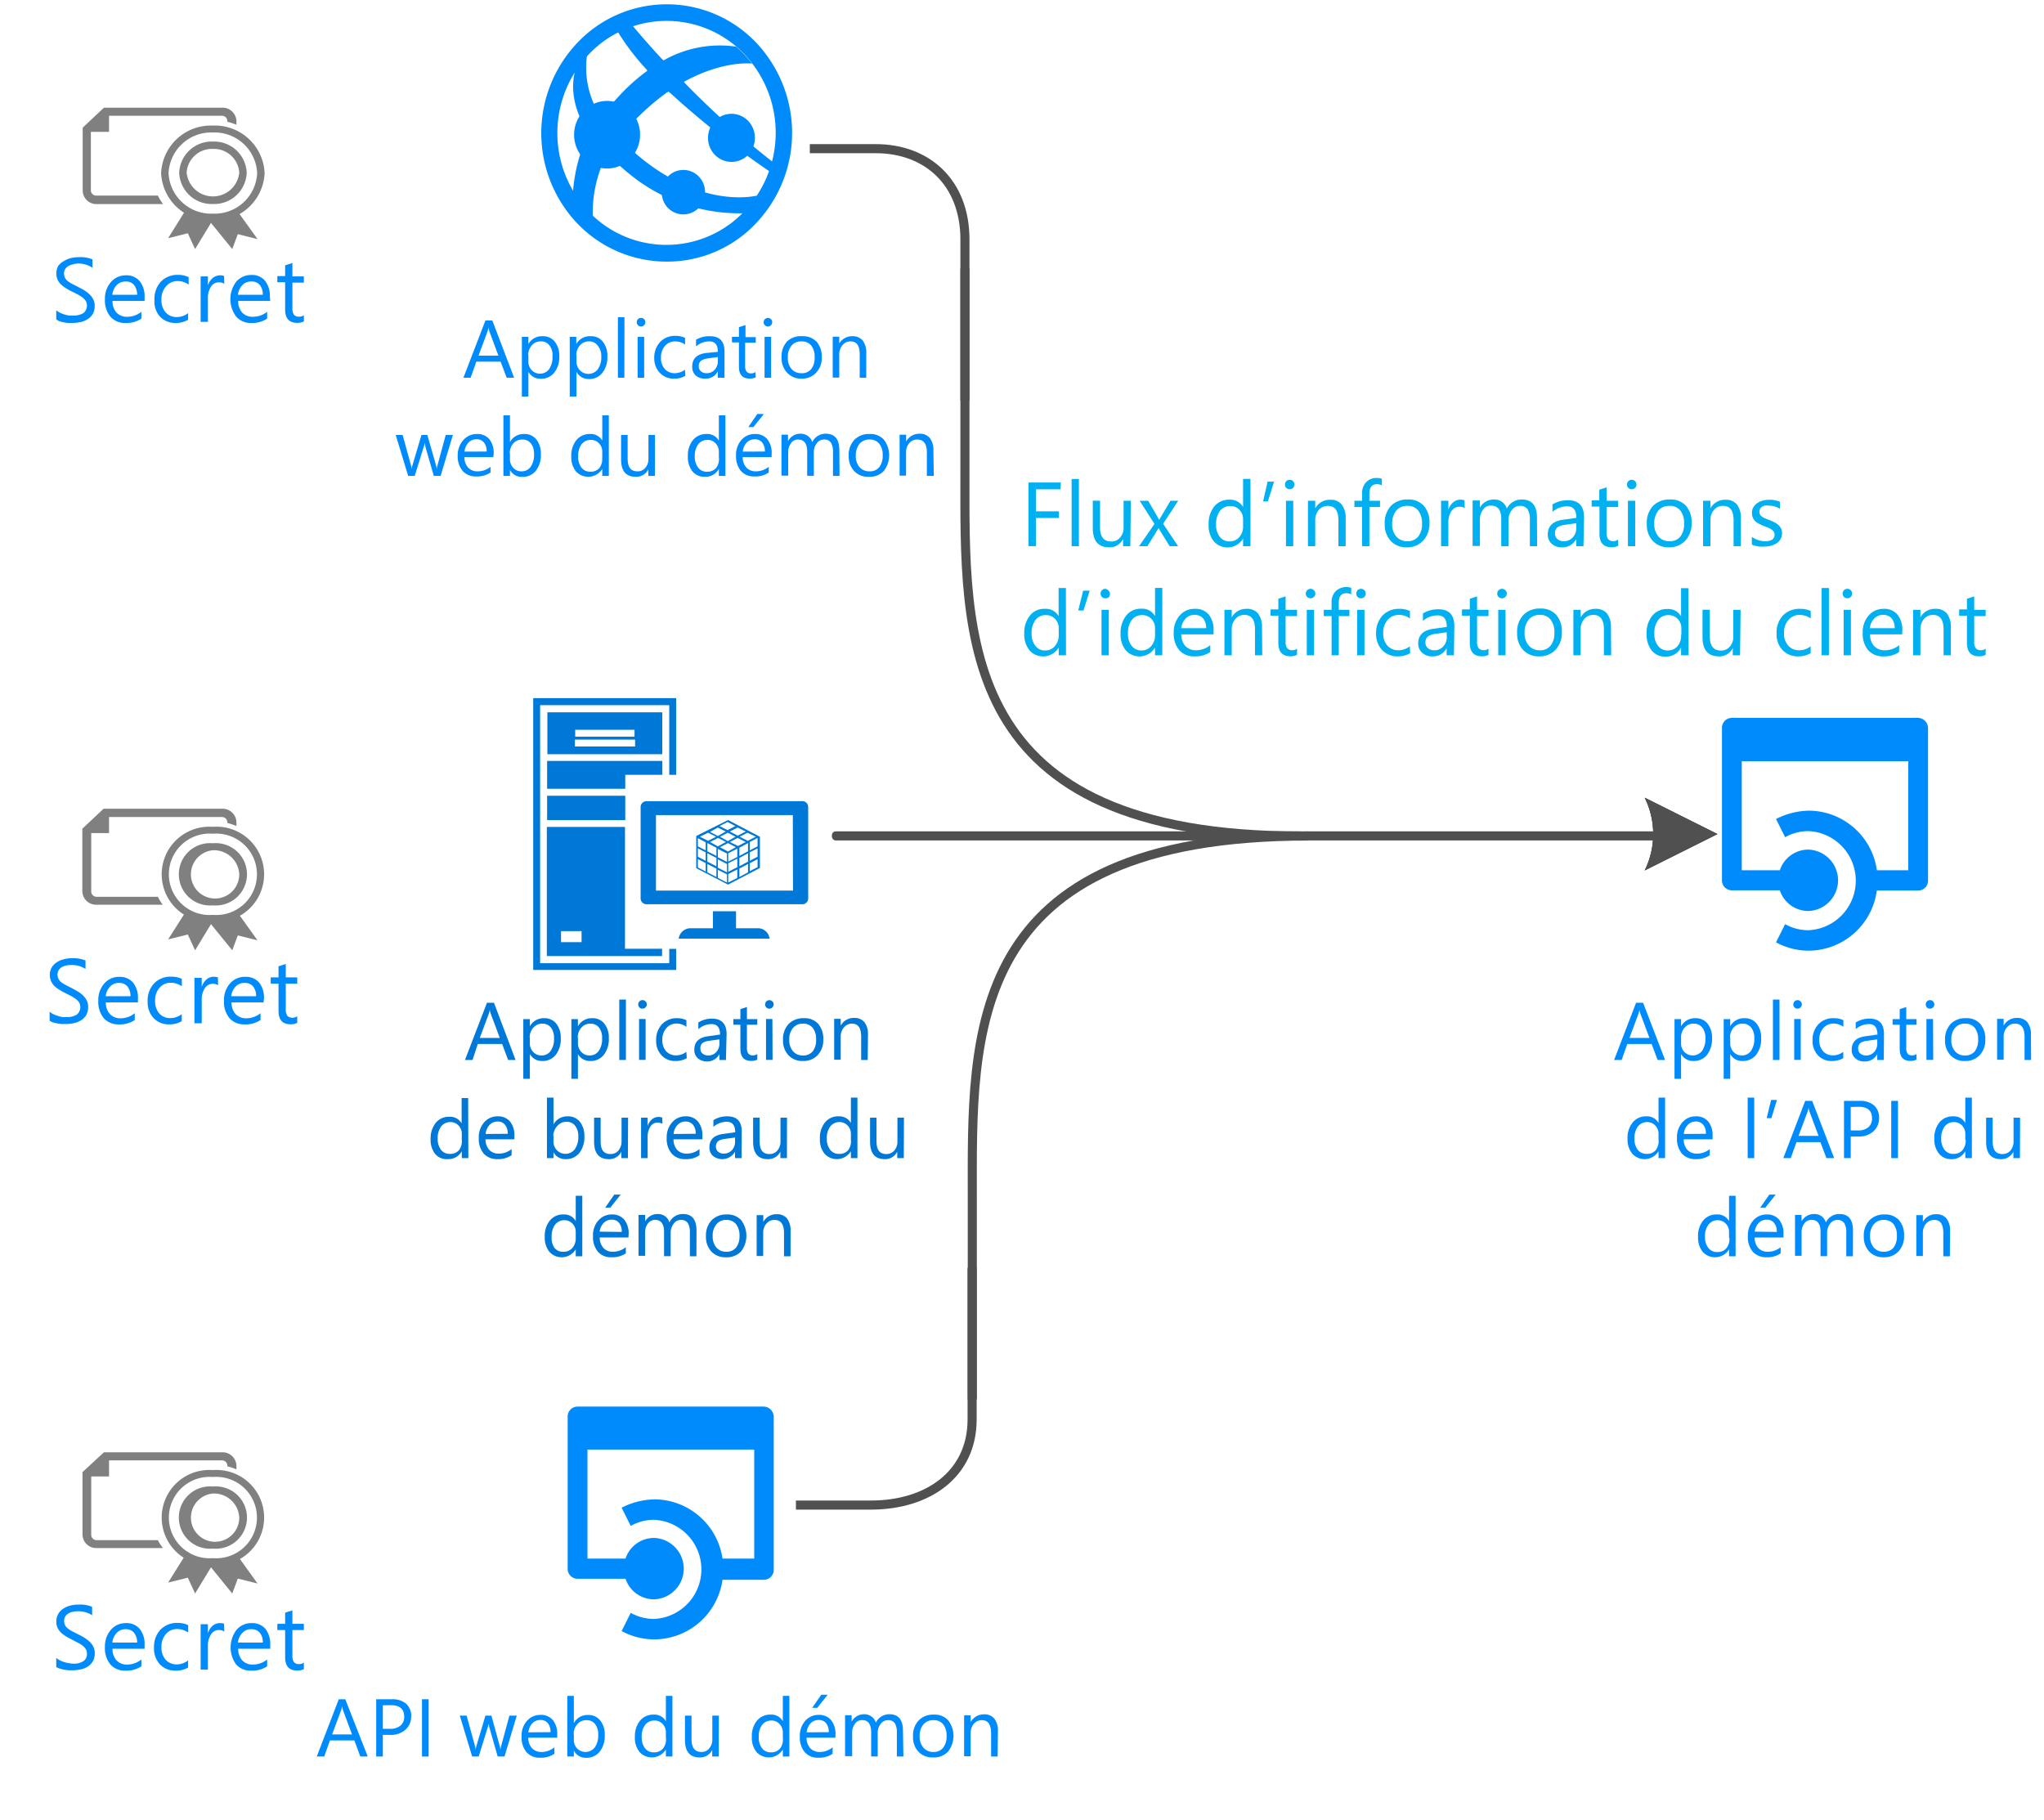 <svg id="svg1342" xmlns="http://www.w3.org/2000/svg" viewBox="0 0 224.94 200.3">
  <defs>
    <style>
      .cls-1, .cls-5 {
        fill: #008bfd;
      }

      .cls-1, .cls-10, .cls-2, .cls-6 {
        fill-rule: evenodd;
      }

      .cls-2, .cls-3 {
        fill: #0078d7;
      }

      .cls-4 {
        isolation: isolate;
      }

      .cls-6 {
        fill: gray;
      }

      .cls-7, .cls-9 {
        fill: none;
      }

      .cls-8 {
        fill: #00b0f0;
      }

      .cls-9 {
        stroke: #505050;
        stroke-miterlimit: 10;
      }

      .cls-10, .cls-11 {
        fill: #505050;
      }
    </style>
  </defs>
  <title>OJ104440668</title>
  <g id="shape1029-46">
    <path id="path1130" class="cls-1" d="M211.09,79h-20.5a1.09,1.09,0,0,0-1.09,1.1V96.88a1.09,1.09,0,0,0,1.09,1.1h5.28a3.29,3.29,0,0,0,3.21,2.27,3.38,3.38,0,0,0,0-6.75,3.29,3.29,0,0,0-3.21,2.27h-4.19v-12H210v12h-3.45a7.61,7.61,0,0,0-7.46-6.56,8.25,8.25,0,0,0-3.64.92l1,2a5.27,5.27,0,0,1,2.55-.67,5.46,5.46,0,0,1,0,10.91,5.27,5.27,0,0,1-2.55-.67l-1,2a7.51,7.51,0,0,0,3.64.92A7.61,7.61,0,0,0,206.54,98h4.55a1.09,1.09,0,0,0,1.09-1.1V80.13A1.14,1.14,0,0,0,211.09,79Z"/>
  </g>
  <g id="group1030-50">
    <g id="shape1031-51">
      <path id="path1143" class="cls-2" d="M73.65,106H59.44V77.6H73.65v7.67h.76V76.83H58.68v29.91H74.41v-2.32h-.76Z"/>
    </g>
    <g id="shape1032-53">
      <path id="path1148" class="cls-2" d="M72.88,78.39H60.24V83H72.88ZM63.3,80.31h6.53v.76H63.3Zm6.59,1.84H63.27v-.76h6.62Z"/>
    </g>
    <g id="shape1033-55">
      <path id="path1153" class="cls-2" d="M60.21,83.74V86.8h8.6V85.27h4.08V83.74Z"/>
    </g>
    <g id="shape1034-57">
      <rect id="rect1158" class="cls-3" x="60.21" y="87.57" width="8.6" height="2.68"/>
    </g>
    <g id="shape1035-59">
      <path id="path1163" class="cls-2" d="M60.21,105.21H72.86v-.8H68.78V91h-8.6v14.17Zm1.53-2.74H64v1.21H61.74Z"/>
    </g>
    <g id="shape1036-61">
      <path id="path1168" class="cls-2" d="M83.43,102.15H81v-1.87H78.46v1.87H76a1.32,1.32,0,0,0-1.31,1.15h10A1.29,1.29,0,0,0,83.43,102.15Z"/>
    </g>
    <g id="shape1037-63">
      <path id="path1173" class="cls-2" d="M88.27,88.17H71.17a.65.65,0,0,0-.67.61V98.91a.65.65,0,0,0,.67.6h17.1a.64.64,0,0,0,.67-.6V88.78A.63.63,0,0,0,88.27,88.17Zm-1,9.84H72.19V89.7H87.25Z"/>
    </g>
    <g id="shape1038-65">
      <path id="path1178" class="cls-2" d="M83.63,95.52V92.08l-3.51-1.84L76.62,92v3.54l3.5,1.81Zm-4.4-2.29.89-.45.86.45-.86.48Zm0-1.15.86-.44.86.44-.86.48Zm1.91,4.53-1,.51v-.93l1-.51Zm0-1.18-1,.51V95l1-.51Zm0-1.12-1,.51V93.9l1-.51Zm-.82-1.65.86-.45.89.45-.86.44Zm2,3.34-.95.51v-.92l.95-.51Zm0-1.18-.95.51v-.92l.95-.51Zm0-1.14-.95.51v-.9l.95-.51Zm1.05,1.75-.86.44V95l.86-.45Zm0-1.15-.86.45V93.8l.86-.44Zm0-1.14-.86.44v-.92l.86-.45Zm-.19-1.06-.89.45-.89-.45.86-.44Zm-1.11-.57-.89.45-.86-.45.86-.44Zm-2-1.05.86.45-.86.44-.89-.44ZM79,91.07l.86.44L79,92l-.86-.45Zm-1.08.57.89.44-.89.45-.9-.45Zm-.26,4.27-.86-.45v-.92l.86.44Zm0-1.18-.86-.45v-.92l.86.44Zm0-1.15-.86-.44v-.9l.86.45Zm1.18,2.93-1-.51v-.92l1,.51Zm0-1.18-1-.51V93.9l1,.51Zm0-1.14-1-.51v-.9l1,.51Zm-.7-1.53.89-.45.86.45-.89.48ZM80,97.12l-1-.51v-.89l1,.5ZM80,96l-1-.51v-.92l1,.51Zm0-1.15-1-.51v-.92l1,.51Z"/>
    </g>
  </g>
  <path id="path1241" class="cls-1" d="M84.06,154.79H63.56a1.09,1.09,0,0,0-1.09,1.1v16.75a1.09,1.09,0,0,0,1.09,1.1h5.28A3.29,3.29,0,0,0,72.05,176a3.38,3.38,0,0,0,0-6.75,3.29,3.29,0,0,0-3.21,2.27H64.65v-12H83v12H79.51A7.61,7.61,0,0,0,72.05,165a8.25,8.25,0,0,0-3.64.92l1,2a5.27,5.27,0,0,1,2.55-.67,5.46,5.46,0,0,1,0,10.91,5.27,5.27,0,0,1-2.55-.67l-1,2a7.51,7.51,0,0,0,3.64.92,7.61,7.61,0,0,0,7.46-6.56h4.55a1.09,1.09,0,0,0,1.09-1.1V155.89A1.14,1.14,0,0,0,84.06,154.79Z"/>
  <g id="text1243" class="cls-4">
    <path class="cls-5" d="M40.47,193.3h-.82L39,191.53H36.31l-.63,1.77h-.82l2.42-6.3H38Zm-1.73-2.43-1-2.69a2.85,2.85,0,0,1-.09-.42h0a2.17,2.17,0,0,1-.1.42l-1,2.69Z"/>
    <path class="cls-5" d="M42.13,190.92v2.38H41.4V187h1.73a2.26,2.26,0,0,1,1.56.49,1.76,1.76,0,0,1,.56,1.39,1.91,1.91,0,0,1-.62,1.46,2.37,2.37,0,0,1-1.67.58Zm0-3.26v2.59h.78a1.71,1.71,0,0,0,1.16-.35,1.23,1.23,0,0,0,.41-1c0-.83-.5-1.25-1.48-1.25Z"/>
    <path class="cls-5" d="M47.17,193.3h-.73V187h.73Z"/>
    <path class="cls-5" d="M56.87,188.8l-1.35,4.5h-.75l-.92-3.22a2.61,2.61,0,0,1-.08-.42h0a2.4,2.4,0,0,1-.09.41l-1,3.23h-.72l-1.36-4.5h.75l.93,3.38a1.89,1.89,0,0,1,.06.4h0a2.45,2.45,0,0,1,.08-.41l1-3.37h.66l.93,3.39a2,2,0,0,1,.06.4h0a1.68,1.68,0,0,1,.07-.4l.92-3.39Z"/>
    <path class="cls-5" d="M61.32,191.23H58.14a1.66,1.66,0,0,0,.41,1.16,1.4,1.4,0,0,0,1.06.41,2.2,2.2,0,0,0,1.4-.51V193a2.61,2.61,0,0,1-1.57.43,1.89,1.89,0,0,1-1.5-.61,2.53,2.53,0,0,1-.54-1.73,2.44,2.44,0,0,1,.59-1.71,1.92,1.92,0,0,1,1.48-.66,1.71,1.71,0,0,1,1.37.57,2.4,2.4,0,0,1,.48,1.59Zm-.74-.61a1.47,1.47,0,0,0-.3-1,1,1,0,0,0-.82-.34,1.19,1.19,0,0,0-.87.36,1.68,1.68,0,0,0-.44,1Z"/>
    <path class="cls-5" d="M63.15,192.65h0v.65h-.72v-6.67h.72v3h0a1.69,1.69,0,0,1,1.55-.9,1.64,1.64,0,0,1,1.36.61,2.47,2.47,0,0,1,.49,1.62,2.74,2.74,0,0,1-.55,1.8,1.82,1.82,0,0,1-1.5.68A1.47,1.47,0,0,1,63.15,192.65Zm0-1.82v.63a1.36,1.36,0,0,0,.36.95,1.29,1.29,0,0,0,1.95-.12,2.25,2.25,0,0,0,.37-1.39,1.79,1.79,0,0,0-.35-1.18,1.15,1.15,0,0,0-.94-.42,1.26,1.26,0,0,0-1,.44A1.61,1.61,0,0,0,63.13,190.83Z"/>
    <path class="cls-5" d="M74,193.3h-.72v-.77h0a1.82,1.82,0,0,1-2.9.27,2.47,2.47,0,0,1-.51-1.65,2.74,2.74,0,0,1,.56-1.79,1.89,1.89,0,0,1,1.5-.67,1.43,1.43,0,0,1,1.35.73h0v-2.79H74Zm-.72-2v-.66a1.28,1.28,0,0,0-.36-.92,1.19,1.19,0,0,0-.92-.38,1.23,1.23,0,0,0-1,.48,2.08,2.08,0,0,0-.38,1.34,1.94,1.94,0,0,0,.36,1.23,1.19,1.19,0,0,0,1,.45,1.24,1.24,0,0,0,1-.44A1.62,1.62,0,0,0,73.29,191.26Z"/>
    <path class="cls-5" d="M79.1,193.3h-.72v-.72h0a1.48,1.48,0,0,1-1.39.82c-1.07,0-1.61-.64-1.61-1.91V188.8h.72v2.57c0,.95.36,1.43,1.09,1.43a1.08,1.08,0,0,0,.86-.39,1.48,1.48,0,0,0,.34-1V188.8h.72Z"/>
    <path class="cls-5" d="M86.87,193.3h-.72v-.77h0a1.82,1.82,0,0,1-2.9.27,2.47,2.47,0,0,1-.51-1.65,2.68,2.68,0,0,1,.56-1.79,1.87,1.87,0,0,1,1.5-.67,1.43,1.43,0,0,1,1.35.73h0v-2.79h.72Zm-.72-2v-.66a1.29,1.29,0,0,0-.37-.92,1.17,1.17,0,0,0-.91-.38,1.26,1.26,0,0,0-1,.48,2.13,2.13,0,0,0-.37,1.34,1.94,1.94,0,0,0,.36,1.23,1.17,1.17,0,0,0,1,.45,1.24,1.24,0,0,0,1-.44A1.62,1.62,0,0,0,86.15,191.26Z"/>
    <path class="cls-5" d="M91.94,191.23H88.76a1.71,1.71,0,0,0,.41,1.16,1.4,1.4,0,0,0,1.06.41,2.2,2.2,0,0,0,1.4-.51V193a2.61,2.61,0,0,1-1.57.43,1.9,1.9,0,0,1-1.5-.61,2.53,2.53,0,0,1-.54-1.73,2.48,2.48,0,0,1,.59-1.71,1.92,1.92,0,0,1,1.48-.66,1.7,1.7,0,0,1,1.37.57,2.4,2.4,0,0,1,.48,1.59Zm-.74-.61a1.47,1.47,0,0,0-.3-1,1,1,0,0,0-.82-.34,1.19,1.19,0,0,0-.87.36,1.75,1.75,0,0,0-.44,1Zm-.11-4.12-1.15,1.44h-.56l1-1.44Z"/>
    <path class="cls-5" d="M99.42,193.3H98.7v-2.59a2,2,0,0,0-.23-1.08.88.88,0,0,0-.78-.33,1,1,0,0,0-.78.42,1.58,1.58,0,0,0-.32,1v2.57h-.72v-2.67c0-.89-.35-1.33-1-1.33a.94.94,0,0,0-.78.4,1.6,1.6,0,0,0-.31,1v2.57H93v-4.5h.72v.71h0a1.52,1.52,0,0,1,1.4-.82,1.32,1.32,0,0,1,.8.26,1.24,1.24,0,0,1,.47.67,1.61,1.61,0,0,1,1.5-.93c1,0,1.48.61,1.48,1.83Z"/>
    <path class="cls-5" d="M102.66,193.4a2.09,2.09,0,0,1-1.59-.63,2.32,2.32,0,0,1-.59-1.67,2.39,2.39,0,0,1,.62-1.77,2.2,2.2,0,0,1,1.67-.64,2,2,0,0,1,1.57.62,2.8,2.8,0,0,1,0,3.44A2.12,2.12,0,0,1,102.66,193.4Zm.06-4.1a1.38,1.38,0,0,0-1.1.47,1.93,1.93,0,0,0-.41,1.3,1.82,1.82,0,0,0,.41,1.26,1.41,1.41,0,0,0,1.1.47,1.3,1.3,0,0,0,1.07-.46,2,2,0,0,0,.38-1.28,2,2,0,0,0-.38-1.31A1.32,1.32,0,0,0,102.72,189.3Z"/>
    <path class="cls-5" d="M109.79,193.3h-.72v-2.57c0-.95-.35-1.43-1-1.43a1.15,1.15,0,0,0-.9.4,1.57,1.57,0,0,0-.35,1v2.57h-.72v-4.5h.72v.74h0a1.65,1.65,0,0,1,1.48-.85,1.38,1.38,0,0,1,1.13.48,2.14,2.14,0,0,1,.39,1.38Z"/>
  </g>
  <g id="group1060-114">
    <g id="shape1061-115">
      <path id="path1292" class="cls-6" d="M17.37,169.49H10.65a.59.59,0,0,1-.61-.57v-6.44H12v-1.77H24.4a.59.59,0,0,1,.62.57v.09a6.4,6.4,0,0,1,1,.33v-.42a1.53,1.53,0,0,0-1.58-1.46h-13L9.08,162v6.9a1.51,1.51,0,0,0,1.57,1.46h7.28A5.8,5.8,0,0,1,17.37,169.49Z"/>
    </g>
    <g id="group1062-117">
      <g id="group1063-118">
        <g id="shape1064-119">
          <path id="path1301" class="cls-6" d="M26,171l2.34,3.26-2.17-.54-.61,1.64-2.34-2.88-1.75,2.88-.8-1.74-2.17.54,2.14-3.42s.58.92,2.69.92S26,171,26,171Z"/>
        </g>
      </g>
      <g id="group1065-121">
        <g id="shape1066-122">
          <path id="path1309" class="cls-6" d="M23.43,170.42a3.43,3.43,0,1,1,0-6.83,3.43,3.43,0,1,1,0,6.83Zm0-6.06a2.66,2.66,0,1,0,2.9,2.65A2.78,2.78,0,0,0,23.43,164.36Z"/>
        </g>
      </g>
      <g id="group1067-124">
        <g id="shape1068-125">
          <path id="path1317" class="cls-6" d="M23.43,172.23a5.24,5.24,0,1,1,0-10.45,5.24,5.24,0,1,1,0,10.45Zm0-9.69a4.48,4.48,0,1,0,0,8.93,4.48,4.48,0,1,0,0-8.93Z"/>
        </g>
      </g>
    </g>
  </g>
  <g id="shape1215-134">
    <rect id="rect1335" class="cls-7" x="104.46" y="61.11" width="114.21" height="20"/>
    <g id="text1337" class="cls-4">
      <path class="cls-8" d="M116.71,53.85H114v2.42h2.53V57H114v3.1h-.82v-7h3.56Z"/>
      <path class="cls-8" d="M118.73,60.11h-.8v-7.4h.8Z"/>
      <path class="cls-8" d="M124.39,60.11h-.8v-.79h0a1.63,1.63,0,0,1-1.54.91c-1.19,0-1.79-.71-1.79-2.13v-3h.8V58c0,1.06.4,1.59,1.21,1.59a1.21,1.21,0,0,0,1-.44,1.61,1.61,0,0,0,.38-1.13V55.11h.8Z"/>
      <path class="cls-8" d="M129.66,55.11,128,57.64l1.65,2.47h-.93l-1-1.62c-.06-.1-.14-.23-.22-.38h0s-.09.16-.23.38l-1,1.62h-.92l1.7-2.45-1.63-2.55h.93l1,1.71.21.39h0l1.25-2.1Z"/>
      <path class="cls-8" d="M137.61,60.11h-.81v-.85h0a2,2,0,0,1-3.23.3,2.74,2.74,0,0,1-.56-1.83,3,3,0,0,1,.62-2,2.06,2.06,0,0,1,1.67-.74,1.62,1.62,0,0,1,1.5.81h0v-3.1h.81Zm-.81-2.26v-.74a1.41,1.41,0,0,0-.4-1,1.32,1.32,0,0,0-1-.42,1.37,1.37,0,0,0-1.15.54,2.33,2.33,0,0,0-.42,1.48,2.08,2.08,0,0,0,.4,1.36,1.31,1.31,0,0,0,1.08.51,1.38,1.38,0,0,0,1.09-.49A1.78,1.78,0,0,0,136.8,57.85Z"/>
      <path class="cls-8" d="M140.21,53l-.68,2.18H139L139.5,53Z"/>
      <path class="cls-8" d="M141.93,53.84a.53.53,0,0,1-.37-.14.51.51,0,0,1-.15-.37.52.52,0,0,1,.15-.38.5.5,0,0,1,.37-.15.51.51,0,0,1,.37.15.52.52,0,0,1,.15.38.49.49,0,0,1-.15.36A.51.51,0,0,1,141.93,53.84Zm.39,6.27h-.8v-5h.8Z"/>
      <path class="cls-8" d="M148.09,60.11h-.8V57.26c0-1.06-.39-1.59-1.16-1.59a1.27,1.27,0,0,0-1,.45,1.68,1.68,0,0,0-.39,1.14v2.85h-.8v-5h.8v.83h0A1.8,1.8,0,0,1,146.4,55a1.52,1.52,0,0,1,1.25.52,2.39,2.39,0,0,1,.44,1.54Z"/>
      <path class="cls-8" d="M152.07,53.41a1.19,1.19,0,0,0-.53-.13c-.56,0-.84.35-.84,1.06v.77h1.17v.69H150.7v4.31h-.8V55.8h-.85v-.69h.85V54.3a1.69,1.69,0,0,1,.45-1.24,1.53,1.53,0,0,1,1.14-.46,1.57,1.57,0,0,1,.58.09Z"/>
      <path class="cls-8" d="M154.82,60.23a2.31,2.31,0,0,1-1.77-.7,2.61,2.61,0,0,1-.66-1.86,2.74,2.74,0,0,1,.68-2,2.48,2.48,0,0,1,1.86-.7,2.24,2.24,0,0,1,1.75.68,2.73,2.73,0,0,1,.63,1.91,2.7,2.7,0,0,1-.68,1.92A2.36,2.36,0,0,1,154.82,60.23Zm.06-4.56a1.5,1.5,0,0,0-1.22.52,2.17,2.17,0,0,0-.45,1.45,2,2,0,0,0,.45,1.4,1.56,1.56,0,0,0,1.22.52,1.46,1.46,0,0,0,1.19-.51,2.16,2.16,0,0,0,.42-1.43,2.21,2.21,0,0,0-.42-1.44A1.46,1.46,0,0,0,154.88,55.67Z"/>
      <path class="cls-8" d="M161.19,55.92a1.07,1.07,0,0,0-1.46.33,2.21,2.21,0,0,0-.34,1.31v2.55h-.8v-5h.8v1h0a1.76,1.76,0,0,1,.52-.82,1.18,1.18,0,0,1,.79-.3,1.41,1.41,0,0,1,.47.07Z"/>
      <path class="cls-8" d="M169.16,60.11h-.8V57.24a2.19,2.19,0,0,0-.25-1.2,1,1,0,0,0-.87-.37,1.08,1.08,0,0,0-.87.47,1.77,1.77,0,0,0-.36,1.12v2.85h-.8v-3c0-1-.38-1.47-1.13-1.47a1,1,0,0,0-.87.44,1.83,1.83,0,0,0-.35,1.15v2.85h-.8v-5h.8v.79h0a1.72,1.72,0,0,1,1.56-.9,1.42,1.42,0,0,1,1.41,1,1.78,1.78,0,0,1,1.66-1c1.1,0,1.65.67,1.65,2Z"/>
      <path class="cls-8" d="M174.26,60.11h-.8v-.78h0a1.69,1.69,0,0,1-1.54.9,1.61,1.61,0,0,1-1.17-.4,1.36,1.36,0,0,1-.42-1c0-.93.55-1.47,1.65-1.63l1.5-.21c0-.85-.35-1.27-1-1.27a2.47,2.47,0,0,0-1.63.61v-.82a3.14,3.14,0,0,1,1.7-.46q1.77,0,1.77,1.86Zm-.8-2.53-1.21.17a2,2,0,0,0-.84.27.81.81,0,0,0-.28.71.73.73,0,0,0,.26.59,1,1,0,0,0,.69.24,1.29,1.29,0,0,0,1-.42,1.49,1.49,0,0,0,.39-1.06Z"/>
      <path class="cls-8" d="M178.08,60.06a1.45,1.45,0,0,1-.74.16q-1.32,0-1.32-1.47v-3h-.86v-.69H176V53.89l.8-.26v1.48h1.26v.69h-1.26v2.81a1.11,1.11,0,0,0,.18.72.68.68,0,0,0,.56.22.83.83,0,0,0,.52-.17Z"/>
      <path class="cls-8" d="M179.56,53.84a.52.52,0,0,1-.36-.14.51.51,0,0,1-.15-.37.52.52,0,0,1,.15-.38.49.49,0,0,1,.36-.15.54.54,0,0,1,.38.15.52.52,0,0,1,.15.38.49.49,0,0,1-.15.36A.54.54,0,0,1,179.56,53.84Zm.39,6.27h-.8v-5h.8Z"/>
      <path class="cls-8" d="M183.67,60.23a2.34,2.34,0,0,1-1.78-.7,2.61,2.61,0,0,1-.66-1.86,2.7,2.7,0,0,1,.69-2,2.48,2.48,0,0,1,1.86-.7,2.24,2.24,0,0,1,1.75.68,2.73,2.73,0,0,1,.63,1.91,2.7,2.7,0,0,1-.68,1.92A2.37,2.37,0,0,1,183.67,60.23Zm.05-4.56a1.52,1.52,0,0,0-1.22.52,2.17,2.17,0,0,0-.45,1.45,2.05,2.05,0,0,0,.46,1.4,1.55,1.55,0,0,0,1.21.52,1.47,1.47,0,0,0,1.2-.51,2.16,2.16,0,0,0,.41-1.43,2.21,2.21,0,0,0-.41-1.44A1.47,1.47,0,0,0,183.72,55.67Z"/>
      <path class="cls-8" d="M191.58,60.11h-.8V57.26c0-1.06-.38-1.59-1.16-1.59a1.25,1.25,0,0,0-1,.45,1.68,1.68,0,0,0-.39,1.14v2.85h-.81v-5h.81v.83h0A1.81,1.81,0,0,1,189.9,55a1.53,1.53,0,0,1,1.25.52,2.39,2.39,0,0,1,.43,1.54Z"/>
      <path class="cls-8" d="M192.79,59.93v-.86a2.41,2.41,0,0,0,1.44.49c.7,0,1.06-.24,1.06-.71a.64.64,0,0,0-.09-.34,1,1,0,0,0-.25-.24,2,2,0,0,0-.36-.2l-.45-.17c-.22-.09-.41-.18-.58-.27a1.74,1.74,0,0,1-.42-.3,1.08,1.08,0,0,1-.25-.39,1.28,1.28,0,0,1-.09-.5,1.17,1.17,0,0,1,.16-.62,1.57,1.57,0,0,1,.43-.46,2,2,0,0,1,.61-.27,2.82,2.82,0,0,1,.71-.09,2.87,2.87,0,0,1,1.17.22V56a2.27,2.27,0,0,0-1.27-.36,1.7,1.7,0,0,0-.41,0,1,1,0,0,0-.31.14.87.87,0,0,0-.2.23.53.53,0,0,0-.07.28.67.67,0,0,0,.07.33.66.66,0,0,0,.21.23,1.69,1.69,0,0,0,.33.19l.45.18a4.72,4.72,0,0,1,.59.26,2,2,0,0,1,.45.3,1.52,1.52,0,0,1,.29.39,1.38,1.38,0,0,1,.1.52,1.23,1.23,0,0,1-.17.65,1.42,1.42,0,0,1-.43.45,2.22,2.22,0,0,1-.63.27,3.08,3.08,0,0,1-.75.09A2.82,2.82,0,0,1,192.79,59.93Z"/>
      <path class="cls-8" d="M117.31,72.11h-.8v-.85h0a2,2,0,0,1-3.22.3,2.75,2.75,0,0,1-.57-1.83,3,3,0,0,1,.63-2A2,2,0,0,1,115,67a1.6,1.6,0,0,1,1.5.81h0v-3.1h.8Zm-.8-2.26v-.74a1.41,1.41,0,0,0-.4-1,1.34,1.34,0,0,0-1-.42,1.39,1.39,0,0,0-1.16.54,2.33,2.33,0,0,0-.42,1.48,2.08,2.08,0,0,0,.41,1.36,1.28,1.28,0,0,0,1.08.51,1.36,1.36,0,0,0,1.08-.49A1.79,1.79,0,0,0,116.51,69.85Z"/>
      <path class="cls-8" d="M119.92,65l-.68,2.18h-.58L119.2,65Z"/>
      <path class="cls-8" d="M121.63,65.84a.52.52,0,0,1-.36-.14.51.51,0,0,1-.15-.37.52.52,0,0,1,.15-.38.49.49,0,0,1,.36-.15A.54.54,0,0,1,122,65a.52.52,0,0,1,.15.38.49.49,0,0,1-.15.36A.54.54,0,0,1,121.63,65.84Zm.39,6.27h-.8v-5h.8Z"/>
      <path class="cls-8" d="M127.91,72.11h-.8v-.85h0a2,2,0,0,1-3.22.3,2.75,2.75,0,0,1-.57-1.83,3,3,0,0,1,.63-2,2,2,0,0,1,1.66-.74,1.6,1.6,0,0,1,1.5.81h0v-3.1h.8Zm-.8-2.26v-.74a1.41,1.41,0,0,0-.4-1,1.34,1.34,0,0,0-1-.42,1.39,1.39,0,0,0-1.16.54,2.33,2.33,0,0,0-.42,1.48,2.08,2.08,0,0,0,.41,1.36,1.3,1.3,0,0,0,1.08.51,1.36,1.36,0,0,0,1.08-.49A1.79,1.79,0,0,0,127.11,69.85Z"/>
      <path class="cls-8" d="M133.55,69.81H130a1.88,1.88,0,0,0,.45,1.29,1.57,1.57,0,0,0,1.18.46,2.49,2.49,0,0,0,1.56-.56v.75a2.9,2.9,0,0,1-1.75.48,2.12,2.12,0,0,1-1.66-.68,2.77,2.77,0,0,1-.61-1.92,2.73,2.73,0,0,1,.66-1.9A2.12,2.12,0,0,1,131.5,67a1.9,1.9,0,0,1,1.52.63,2.68,2.68,0,0,1,.53,1.76Zm-.82-.68a1.62,1.62,0,0,0-.33-1.08,1.17,1.17,0,0,0-.92-.38,1.28,1.28,0,0,0-1,.4,1.87,1.87,0,0,0-.49,1.06Z"/>
      <path class="cls-8" d="M138.91,72.11h-.8V69.26c0-1.06-.38-1.59-1.16-1.59a1.25,1.25,0,0,0-1,.45,1.68,1.68,0,0,0-.4,1.14v2.85h-.8v-5h.8v.83h0a1.81,1.81,0,0,1,1.64-.94,1.54,1.54,0,0,1,1.26.52,2.39,2.39,0,0,1,.43,1.54Z"/>
      <path class="cls-8" d="M142.74,72.06a1.48,1.48,0,0,1-.74.16q-1.32,0-1.32-1.47v-3h-.86v-.69h.86V65.89l.8-.26v1.48h1.26v.69h-1.26v2.81a1.19,1.19,0,0,0,.17.72.72.72,0,0,0,.57.22.83.83,0,0,0,.52-.17Z"/>
      <path class="cls-8" d="M144.22,65.84a.52.52,0,0,1-.36-.14.49.49,0,0,1-.16-.37.53.53,0,0,1,.52-.53.5.5,0,0,1,.37.15.49.49,0,0,1,.16.38.46.46,0,0,1-.16.36A.5.5,0,0,1,144.22,65.84Zm.39,6.27h-.8v-5h.8Z"/>
      <path class="cls-8" d="M148.7,65.41a1.12,1.12,0,0,0-.53-.13c-.56,0-.84.35-.84,1.06v.77h1.17v.69h-1.17v4.31h-.79V67.8h-.86v-.69h.86V66.3a1.69,1.69,0,0,1,.45-1.24,1.7,1.7,0,0,1,1.71-.37Z"/>
      <path class="cls-8" d="M149.77,65.84a.52.52,0,0,1-.36-.14.51.51,0,0,1-.15-.37.52.52,0,0,1,.15-.38.49.49,0,0,1,.36-.15.54.54,0,0,1,.38.15.52.52,0,0,1,.15.38.49.49,0,0,1-.15.36A.54.54,0,0,1,149.77,65.84Zm.39,6.27h-.8v-5h.8Z"/>
      <path class="cls-8" d="M155.19,71.88a2.6,2.6,0,0,1-1.36.35,2.25,2.25,0,0,1-1.73-.7,2.5,2.5,0,0,1-.66-1.8,2.8,2.8,0,0,1,.71-2A2.5,2.5,0,0,1,154,67a2.64,2.64,0,0,1,1.16.24v.82a2,2,0,0,0-1.19-.39,1.61,1.61,0,0,0-1.26.55,2.11,2.11,0,0,0-.49,1.44,2,2,0,0,0,.46,1.39,1.61,1.61,0,0,0,1.24.51,2,2,0,0,0,1.23-.44Z"/>
      <path class="cls-8" d="M160,72.11h-.8v-.78h0a1.67,1.67,0,0,1-1.53.9,1.61,1.61,0,0,1-1.17-.4,1.34,1.34,0,0,1-.43-1c0-.93.55-1.47,1.65-1.63l1.5-.21c0-.85-.34-1.27-1-1.27a2.47,2.47,0,0,0-1.63.61v-.82a3.12,3.12,0,0,1,1.7-.46c1.18,0,1.76.62,1.76,1.86Zm-.8-2.53-1.2.17a2,2,0,0,0-.84.27.82.82,0,0,0-.29.71.76.76,0,0,0,.26.59,1,1,0,0,0,.7.24,1.26,1.26,0,0,0,1-.42,1.49,1.49,0,0,0,.39-1.06Z"/>
      <path class="cls-8" d="M163.81,72.06a1.49,1.49,0,0,1-.75.16c-.87,0-1.31-.49-1.31-1.47v-3h-.86v-.69h.86V65.89l.8-.26v1.48h1.26v.69h-1.26v2.81a1.19,1.19,0,0,0,.17.72.72.72,0,0,0,.57.22.83.83,0,0,0,.52-.17Z"/>
      <path class="cls-8" d="M165.29,65.84a.57.57,0,0,1-.37-.14.51.51,0,0,1-.15-.37.52.52,0,0,1,.15-.38.53.53,0,0,1,.37-.15.5.5,0,0,1,.37.15.49.49,0,0,1,.16.38.46.46,0,0,1-.16.36A.5.5,0,0,1,165.29,65.84Zm.39,6.27h-.8v-5h.8Z"/>
      <path class="cls-8" d="M169.39,72.23a2.31,2.31,0,0,1-1.77-.7,2.61,2.61,0,0,1-.66-1.86,2.7,2.7,0,0,1,.69-2,2.48,2.48,0,0,1,1.86-.7,2.22,2.22,0,0,1,1.74.68,2.73,2.73,0,0,1,.63,1.91,2.69,2.69,0,0,1-.67,1.92A2.38,2.38,0,0,1,169.39,72.23Zm.06-4.56a1.52,1.52,0,0,0-1.22.52,2.17,2.17,0,0,0-.45,1.45,2,2,0,0,0,.46,1.4,1.54,1.54,0,0,0,1.21.52,1.43,1.43,0,0,0,1.19-.51,2.16,2.16,0,0,0,.42-1.43,2.21,2.21,0,0,0-.42-1.44A1.43,1.43,0,0,0,169.45,67.67Z"/>
      <path class="cls-8" d="M177.31,72.11h-.8V69.26c0-1.06-.39-1.59-1.16-1.59a1.25,1.25,0,0,0-1,.45,1.64,1.64,0,0,0-.4,1.14v2.85h-.8v-5h.8v.83h0a1.81,1.81,0,0,1,1.64-.94,1.54,1.54,0,0,1,1.26.52,2.39,2.39,0,0,1,.43,1.54Z"/>
      <path class="cls-8" d="M185.83,72.11H185v-.85h0a1.85,1.85,0,0,1-1.72,1,1.87,1.87,0,0,1-1.51-.67,2.8,2.8,0,0,1-.56-1.83,3,3,0,0,1,.62-2,2.07,2.07,0,0,1,1.67-.74,1.6,1.6,0,0,1,1.5.81h0v-3.1h.8Zm-.8-2.26v-.74a1.45,1.45,0,0,0-.4-1,1.36,1.36,0,0,0-1-.42,1.37,1.37,0,0,0-1.15.54,2.33,2.33,0,0,0-.42,1.48,2.08,2.08,0,0,0,.4,1.36,1.31,1.31,0,0,0,1.08.51,1.38,1.38,0,0,0,1.09-.49A1.79,1.79,0,0,0,185,69.85Z"/>
      <path class="cls-8" d="M191.49,72.11h-.8v-.79h0a1.63,1.63,0,0,1-1.54.91c-1.19,0-1.79-.71-1.79-2.13v-3h.8V70c0,1.06.4,1.59,1.21,1.59a1.21,1.21,0,0,0,1-.44,1.61,1.61,0,0,0,.38-1.13V67.11h.8Z"/>
      <path class="cls-8" d="M199.26,71.88a2.63,2.63,0,0,1-1.37.35,2.26,2.26,0,0,1-1.73-.7,2.49,2.49,0,0,1-.65-1.8,2.8,2.8,0,0,1,.7-2A2.53,2.53,0,0,1,198.1,67a2.72,2.72,0,0,1,1.17.24v.82a2.07,2.07,0,0,0-1.2-.39,1.57,1.57,0,0,0-1.25.55,2.06,2.06,0,0,0-.49,1.44,2,2,0,0,0,.46,1.39,1.58,1.58,0,0,0,1.24.51,2,2,0,0,0,1.23-.44Z"/>
      <path class="cls-8" d="M201.27,72.11h-.8v-7.4h.8Z"/>
      <path class="cls-8" d="M203.3,65.84a.55.55,0,0,1-.37-.14.51.51,0,0,1-.15-.37.52.52,0,0,1,.15-.38.51.51,0,0,1,.37-.15.5.5,0,0,1,.37.15.53.53,0,0,1,.16.38.53.53,0,0,1-.53.51Zm.39,6.27h-.8v-5h.8Z"/>
      <path class="cls-8" d="M209.33,69.81H205.8a1.83,1.83,0,0,0,.45,1.29,1.55,1.55,0,0,0,1.18.46A2.46,2.46,0,0,0,209,71v.75a2.89,2.89,0,0,1-1.74.48,2.14,2.14,0,0,1-1.67-.68,2.81,2.81,0,0,1-.6-1.92,2.73,2.73,0,0,1,.66-1.9,2.12,2.12,0,0,1,1.64-.73,1.88,1.88,0,0,1,1.52.63,2.63,2.63,0,0,1,.54,1.76Zm-.82-.68a1.68,1.68,0,0,0-.34-1.08,1.15,1.15,0,0,0-.91-.38,1.28,1.28,0,0,0-1,.4,1.81,1.81,0,0,0-.49,1.06Z"/>
      <path class="cls-8" d="M214.69,72.11h-.8V69.26c0-1.06-.39-1.59-1.16-1.59a1.29,1.29,0,0,0-1,.45,1.68,1.68,0,0,0-.39,1.14v2.85h-.8v-5h.8v.83h0A1.8,1.8,0,0,1,213,67a1.54,1.54,0,0,1,1.26.52,2.45,2.45,0,0,1,.43,1.54Z"/>
      <path class="cls-8" d="M218.52,72.06a1.49,1.49,0,0,1-.75.16c-.87,0-1.31-.49-1.31-1.47v-3h-.86v-.69h.86V65.89l.8-.26v1.48h1.26v.69h-1.26v2.81a1.19,1.19,0,0,0,.17.72.69.69,0,0,0,.57.22.85.85,0,0,0,.52-.17Z"/>
    </g>
  </g>
  <g>
    <path class="cls-5" d="M56.58,41.57h-.82l-.67-1.77H52.42l-.63,1.77H51l2.42-6.3h.76Zm-1.73-2.43-1-2.69a2.85,2.85,0,0,1-.09-.42h0a2.17,2.17,0,0,1-.1.42l-1,2.69Z"/>
    <path class="cls-5" d="M58.15,40.92h0v2.72h-.72V37.07h.72v.79h0A1.69,1.69,0,0,1,59.7,37a1.63,1.63,0,0,1,1.36.61,2.47,2.47,0,0,1,.49,1.62A2.74,2.74,0,0,1,61,41a1.82,1.82,0,0,1-1.5.68A1.49,1.49,0,0,1,58.15,40.92Zm0-1.82v.63a1.36,1.36,0,0,0,.36,1,1.2,1.2,0,0,0,.92.39,1.22,1.22,0,0,0,1-.5,2.31,2.31,0,0,0,.37-1.4A1.74,1.74,0,0,0,60.46,38a1.13,1.13,0,0,0-.94-.43,1.26,1.26,0,0,0-1,.44A1.61,1.61,0,0,0,58.13,39.1Z"/>
    <path class="cls-5" d="M63.44,40.92h0v2.72H62.7V37.07h.72v.79h0A1.7,1.7,0,0,1,65,37a1.61,1.61,0,0,1,1.35.61,2.47,2.47,0,0,1,.49,1.62,2.74,2.74,0,0,1-.55,1.8,1.82,1.82,0,0,1-1.5.68A1.49,1.49,0,0,1,63.44,40.92Zm0-1.82v.63a1.36,1.36,0,0,0,.36,1,1.3,1.3,0,0,0,2-.11,2.31,2.31,0,0,0,.37-1.4A1.74,1.74,0,0,0,65.75,38a1.12,1.12,0,0,0-.93-.43,1.28,1.28,0,0,0-1,.44A1.61,1.61,0,0,0,63.42,39.1Z"/>
    <path class="cls-5" d="M68.71,41.57H68V34.91h.72Z"/>
    <path class="cls-5" d="M70.54,35.93a.45.45,0,0,1-.33-.14.43.43,0,0,1-.13-.33.45.45,0,0,1,.13-.34.44.44,0,0,1,.33-.13.47.47,0,0,1,.34.13.46.46,0,0,1,.14.34.45.45,0,0,1-.14.33A.48.48,0,0,1,70.54,35.93Zm.35,5.64h-.72v-4.5h.72Z"/>
    <path class="cls-5" d="M75.42,41.36a2.34,2.34,0,0,1-1.23.31,2.09,2.09,0,0,1-1.56-.62A2.3,2.3,0,0,1,72,39.42a2.5,2.5,0,0,1,.64-1.78,2.24,2.24,0,0,1,1.7-.68,2.46,2.46,0,0,1,1.05.22v.74a1.87,1.87,0,0,0-1.07-.35,1.47,1.47,0,0,0-1.14.49,1.91,1.91,0,0,0-.44,1.3,1.77,1.77,0,0,0,.42,1.25,1.44,1.44,0,0,0,1.11.46,1.83,1.83,0,0,0,1.11-.39Z"/>
    <path class="cls-5" d="M79.73,41.57H79v-.71h0a1.5,1.5,0,0,1-1.38.81,1.54,1.54,0,0,1-1.06-.35,1.25,1.25,0,0,1-.38-1c0-.84.5-1.33,1.49-1.47L79,38.72c0-.77-.31-1.15-.93-1.15a2.22,2.22,0,0,0-1.47.55v-.74A2.84,2.84,0,0,1,78.14,37q1.59,0,1.59,1.68ZM79,39.29l-1.09.15a1.78,1.78,0,0,0-.75.25.72.72,0,0,0-.26.63.68.68,0,0,0,.24.54.88.88,0,0,0,.62.21,1.16,1.16,0,0,0,.89-.38,1.36,1.36,0,0,0,.35-.95Z"/>
    <path class="cls-5" d="M83.17,41.52a1.31,1.31,0,0,1-.67.14c-.79,0-1.18-.43-1.18-1.31V37.68h-.77v-.61h.77V36l.72-.23v1.33h1.13v.61H82v2.54a1,1,0,0,0,.16.64.61.61,0,0,0,.51.2.73.73,0,0,0,.46-.15Z"/>
    <path class="cls-5" d="M84.51,35.93a.45.45,0,0,1-.33-.14.44.44,0,0,1-.14-.33.46.46,0,0,1,.14-.34.48.48,0,0,1,.66,0,.42.42,0,0,1,.14.34.42.42,0,0,1-.14.33A.45.45,0,0,1,84.51,35.93Zm.35,5.64h-.72v-4.5h.72Z"/>
    <path class="cls-5" d="M88.2,41.67A2.06,2.06,0,0,1,86.61,41a2.33,2.33,0,0,1-.6-1.67,2.43,2.43,0,0,1,.62-1.77A2.2,2.2,0,0,1,88.3,37a2.06,2.06,0,0,1,1.58.62,2.51,2.51,0,0,1,.56,1.72A2.38,2.38,0,0,1,89.83,41,2.11,2.11,0,0,1,88.2,41.67Zm0-4.1a1.39,1.39,0,0,0-1.1.47,1.94,1.94,0,0,0-.4,1.3,1.82,1.82,0,0,0,.41,1.27,1.4,1.4,0,0,0,1.09.46,1.3,1.3,0,0,0,1.08-.46,2,2,0,0,0,.37-1.28,2,2,0,0,0-.37-1.3A1.3,1.3,0,0,0,88.25,37.57Z"/>
    <path class="cls-5" d="M95.33,41.57h-.72V39c0-1-.35-1.43-1-1.43a1.09,1.09,0,0,0-.89.41,1.48,1.48,0,0,0-.36,1v2.57h-.72v-4.5h.72v.74h0A1.64,1.64,0,0,1,93.81,37a1.39,1.39,0,0,1,1.13.48,2.14,2.14,0,0,1,.39,1.38Z"/>
    <path class="cls-5" d="M49.84,47.87l-1.35,4.5h-.75l-.93-3.22c0-.13-.05-.27-.07-.42h0a1.82,1.82,0,0,1-.1.41l-1,3.23h-.72l-1.37-4.5h.76l.93,3.38a1.89,1.89,0,0,1,.06.41h0a1.72,1.72,0,0,1,.08-.42l1-3.37h.65L48,51.26a2,2,0,0,1,.06.4h0a1.77,1.77,0,0,1,.07-.4l.92-3.39Z"/>
    <path class="cls-5" d="M54.29,50.3H51.11a1.66,1.66,0,0,0,.41,1.16,1.39,1.39,0,0,0,1.06.41,2.24,2.24,0,0,0,1.4-.5V52a2.61,2.61,0,0,1-1.57.43,1.89,1.89,0,0,1-1.5-.61,2.52,2.52,0,0,1-.54-1.72A2.46,2.46,0,0,1,51,48.42a1.92,1.92,0,0,1,1.48-.66,1.71,1.71,0,0,1,1.37.57,2.4,2.4,0,0,1,.48,1.59Zm-.74-.61a1.43,1.43,0,0,0-.3-1,1,1,0,0,0-.82-.35,1.19,1.19,0,0,0-.87.36,1.68,1.68,0,0,0-.44,1Z"/>
    <path class="cls-5" d="M56.12,51.72h0v.65h-.72V45.71h.72v2.95h0a1.69,1.69,0,0,1,1.55-.9,1.64,1.64,0,0,1,1.36.61A2.47,2.47,0,0,1,59.52,50a2.74,2.74,0,0,1-.55,1.8,1.82,1.82,0,0,1-1.5.68A1.47,1.47,0,0,1,56.12,51.72Zm0-1.82v.63a1.36,1.36,0,0,0,.36.95,1.2,1.2,0,0,0,.92.39,1.22,1.22,0,0,0,1-.5,2.31,2.31,0,0,0,.37-1.4,1.79,1.79,0,0,0-.35-1.18,1.15,1.15,0,0,0-.94-.42,1.26,1.26,0,0,0-1,.44A1.61,1.61,0,0,0,56.1,49.9Z"/>
    <path class="cls-5" d="M67,52.37h-.72V51.6h0a1.82,1.82,0,0,1-2.9.27,2.47,2.47,0,0,1-.51-1.65,2.74,2.74,0,0,1,.56-1.79,1.89,1.89,0,0,1,1.5-.67,1.45,1.45,0,0,1,1.35.73h0V45.71H67Zm-.72-2v-.66a1.28,1.28,0,0,0-.36-.92,1.19,1.19,0,0,0-.92-.38,1.26,1.26,0,0,0-1,.48,2.13,2.13,0,0,0-.37,1.34,1.92,1.92,0,0,0,.36,1.23,1.19,1.19,0,0,0,1,.45,1.24,1.24,0,0,0,1-.44A1.62,1.62,0,0,0,66.26,50.33Z"/>
    <path class="cls-5" d="M72.07,52.37h-.72v-.71h0a1.49,1.49,0,0,1-1.39.81c-1.07,0-1.61-.64-1.61-1.91V47.87h.72v2.57c0,1,.36,1.43,1.09,1.43a1.08,1.08,0,0,0,.86-.39,1.48,1.48,0,0,0,.34-1V47.87h.72Z"/>
    <path class="cls-5" d="M79.83,52.37h-.72V51.6h0a1.67,1.67,0,0,1-1.55.87,1.69,1.69,0,0,1-1.36-.6,2.52,2.52,0,0,1-.5-1.65,2.68,2.68,0,0,1,.56-1.79,1.87,1.87,0,0,1,1.5-.67,1.45,1.45,0,0,1,1.35.73h0V45.71h.72Zm-.72-2v-.66a1.28,1.28,0,0,0-.36-.92,1.17,1.17,0,0,0-.91-.38,1.25,1.25,0,0,0-1,.48,2.14,2.14,0,0,0-.38,1.34,1.92,1.92,0,0,0,.37,1.23,1.17,1.17,0,0,0,1,.45,1.24,1.24,0,0,0,1-.44A1.61,1.61,0,0,0,79.11,50.33Z"/>
    <path class="cls-5" d="M84.91,50.3H81.73a1.71,1.71,0,0,0,.41,1.16,1.4,1.4,0,0,0,1.06.41,2.24,2.24,0,0,0,1.4-.5V52a2.61,2.61,0,0,1-1.57.43,1.89,1.89,0,0,1-1.5-.61A2.52,2.52,0,0,1,81,50.14a2.46,2.46,0,0,1,.59-1.72,1.92,1.92,0,0,1,1.48-.66,1.71,1.71,0,0,1,1.37.57,2.4,2.4,0,0,1,.48,1.59Zm-.74-.61a1.43,1.43,0,0,0-.3-1,1,1,0,0,0-.82-.35,1.19,1.19,0,0,0-.87.36,1.68,1.68,0,0,0-.44,1Zm-.11-4.12L82.91,47h-.56l1-1.45Z"/>
    <path class="cls-5" d="M92.39,52.37h-.72V49.78a2,2,0,0,0-.23-1.08.89.89,0,0,0-.78-.33.94.94,0,0,0-.78.42,1.58,1.58,0,0,0-.32,1v2.57h-.73V49.7c0-.89-.34-1.33-1-1.33a.92.92,0,0,0-.78.4,1.6,1.6,0,0,0-.31,1v2.57H86v-4.5h.72v.71h0a1.52,1.52,0,0,1,1.4-.82,1.32,1.32,0,0,1,.8.26,1.27,1.27,0,0,1,.47.67,1.6,1.6,0,0,1,1.49-.93c1,0,1.49.61,1.49,1.83Z"/>
    <path class="cls-5" d="M95.63,52.47A2.09,2.09,0,0,1,94,51.84a2.33,2.33,0,0,1-.6-1.67,2.43,2.43,0,0,1,.62-1.77,2.24,2.24,0,0,1,1.68-.64,2,2,0,0,1,1.57.62,2.84,2.84,0,0,1,0,3.44A2.12,2.12,0,0,1,95.63,52.47Zm.06-4.1a1.38,1.38,0,0,0-1.1.47,2,2,0,0,0-.41,1.3,1.86,1.86,0,0,0,.41,1.27,1.42,1.42,0,0,0,1.1.46,1.3,1.3,0,0,0,1.07-.46,2,2,0,0,0,.38-1.28,2,2,0,0,0-.38-1.3A1.3,1.3,0,0,0,95.69,48.37Z"/>
    <path class="cls-5" d="M102.76,52.37H102V49.8c0-.95-.35-1.43-1.05-1.43a1.13,1.13,0,0,0-.89.4,1.52,1.52,0,0,0-.35,1v2.57H99v-4.5h.72v.74h0a1.65,1.65,0,0,1,1.48-.85,1.38,1.38,0,0,1,1.13.48,2.14,2.14,0,0,1,.39,1.38Z"/>
  </g>
  <g>
    <path class="cls-5" d="M183.24,116.65h-.82l-.66-1.76h-2.68l-.62,1.76h-.83l2.42-6.3h.77Zm-1.72-2.43-1-2.68a1.84,1.84,0,0,1-.1-.42h0a2.37,2.37,0,0,1-.1.42l-1,2.68Z"/>
    <path class="cls-5" d="M185,116h0v2.72h-.72v-6.57H185v.79h0a1.73,1.73,0,0,1,1.56-.89,1.66,1.66,0,0,1,1.36.6,2.52,2.52,0,0,1,.49,1.62,2.83,2.83,0,0,1-.55,1.81,1.85,1.85,0,0,1-1.51.68A1.51,1.51,0,0,1,185,116Zm0-1.81v.63a1.33,1.33,0,0,0,.36.94,1.3,1.3,0,0,0,1.95-.11,2.34,2.34,0,0,0,.37-1.39,1.82,1.82,0,0,0-.35-1.18,1.15,1.15,0,0,0-.94-.43,1.27,1.27,0,0,0-1,.44A1.59,1.59,0,0,0,185,114.19Z"/>
    <path class="cls-5" d="M190.41,116h0v2.72h-.72v-6.57h.72v.79h0a1.7,1.7,0,0,1,1.55-.89,1.65,1.65,0,0,1,1.36.6,2.47,2.47,0,0,1,.49,1.62,2.77,2.77,0,0,1-.55,1.81,1.84,1.84,0,0,1-1.5.68A1.48,1.48,0,0,1,190.41,116Zm0-1.81v.63a1.33,1.33,0,0,0,.36.94,1.22,1.22,0,0,0,.92.39,1.2,1.2,0,0,0,1-.5,2.27,2.27,0,0,0,.37-1.39,1.77,1.77,0,0,0-.35-1.18,1.15,1.15,0,0,0-.94-.43,1.29,1.29,0,0,0-1,.44A1.63,1.63,0,0,0,190.39,114.19Z"/>
    <path class="cls-5" d="M195.83,116.65h-.72V110h.72Z"/>
    <path class="cls-5" d="M197.82,111a.44.44,0,0,1-.33-.13.46.46,0,0,1-.14-.34.47.47,0,0,1,.8-.33.46.46,0,0,1,0,.66A.45.45,0,0,1,197.82,111Zm.35,5.64h-.72v-4.5h.72Z"/>
    <path class="cls-5" d="M202.85,116.45a2.44,2.44,0,0,1-1.23.31,2,2,0,0,1-1.56-.63,2.29,2.29,0,0,1-.59-1.62,2.49,2.49,0,0,1,.64-1.79,2.21,2.21,0,0,1,1.7-.67,2.35,2.35,0,0,1,1.05.22V113a1.84,1.84,0,0,0-1.08-.36,1.46,1.46,0,0,0-1.13.5,1.89,1.89,0,0,0-.44,1.3,1.8,1.8,0,0,0,.42,1.25,1.42,1.42,0,0,0,1.11.45,1.83,1.83,0,0,0,1.11-.39Z"/>
    <path class="cls-5" d="M207.31,116.65h-.72V116h0a1.5,1.5,0,0,1-1.38.81,1.45,1.45,0,0,1-1.05-.36,1.19,1.19,0,0,1-.38-.94c0-.84.49-1.33,1.48-1.47l1.35-.19c0-.76-.31-1.15-.93-1.15a2.19,2.19,0,0,0-1.46.56v-.74a2.78,2.78,0,0,1,1.52-.42q1.59,0,1.59,1.68Zm-.72-2.27-1.09.15a1.79,1.79,0,0,0-.75.24.73.73,0,0,0-.26.64.66.66,0,0,0,.24.53.9.9,0,0,0,.63.21,1.15,1.15,0,0,0,.88-.37,1.36,1.36,0,0,0,.35-1Z"/>
    <path class="cls-5" d="M210.91,116.61a1.42,1.42,0,0,1-.67.14c-.79,0-1.18-.44-1.18-1.32v-2.66h-.78v-.62h.78v-1.1l.72-.23v1.33h1.13v.62h-1.13v2.53a1.07,1.07,0,0,0,.15.65.6.6,0,0,0,.51.19.75.75,0,0,0,.47-.15Z"/>
    <path class="cls-5" d="M212.39,111a.44.44,0,0,1-.33-.13.45.45,0,0,1-.13-.34.44.44,0,0,1,.13-.33.45.45,0,0,1,.33-.14.46.46,0,0,1,.34.14.46.46,0,0,1,0,.66A.46.46,0,0,1,212.39,111Zm.36,5.64H212v-4.5h.73Z"/>
    <path class="cls-5" d="M216.24,116.76a2.06,2.06,0,0,1-1.59-.63,2.33,2.33,0,0,1-.6-1.67,2.47,2.47,0,0,1,.62-1.78,2.23,2.23,0,0,1,1.67-.63,2,2,0,0,1,1.58.62,2.47,2.47,0,0,1,.56,1.72,2.4,2.4,0,0,1-.61,1.72A2.15,2.15,0,0,1,216.24,116.76Zm0-4.11a1.37,1.37,0,0,0-1.1.48,1.93,1.93,0,0,0-.4,1.3,1.81,1.81,0,0,0,.41,1.26,1.36,1.36,0,0,0,1.09.46,1.33,1.33,0,0,0,1.08-.45,2,2,0,0,0,.37-1.29,2,2,0,0,0-.37-1.3A1.33,1.33,0,0,0,216.29,112.65Z"/>
    <path class="cls-5" d="M223.52,116.65h-.72v-2.56q0-1.44-1.05-1.44a1.12,1.12,0,0,0-.89.41,1.49,1.49,0,0,0-.36,1v2.56h-.72v-4.5h.72v.75h0a1.62,1.62,0,0,1,1.48-.85,1.4,1.4,0,0,1,1.13.47,2.14,2.14,0,0,1,.39,1.38Z"/>
    <path class="cls-5" d="M183.24,127.45h-.72v-.76h0a1.81,1.81,0,0,1-2.9.26,2.46,2.46,0,0,1-.51-1.64,2.67,2.67,0,0,1,.57-1.79,1.84,1.84,0,0,1,1.5-.67,1.43,1.43,0,0,1,1.34.73h0v-2.79h.72Zm-.72-2v-.67a1.28,1.28,0,0,0-.36-.92,1.21,1.21,0,0,0-.91-.38,1.26,1.26,0,0,0-1,.49,2.12,2.12,0,0,0-.38,1.33,1.92,1.92,0,0,0,.36,1.23,1.21,1.21,0,0,0,1,.45,1.23,1.23,0,0,0,1-.43A1.63,1.63,0,0,0,182.52,125.42Z"/>
    <path class="cls-5" d="M188.47,125.38h-3.18a1.71,1.71,0,0,0,.41,1.16,1.36,1.36,0,0,0,1.06.41,2.19,2.19,0,0,0,1.4-.5v.68a2.61,2.61,0,0,1-1.57.43,1.94,1.94,0,0,1-1.5-.61,2.54,2.54,0,0,1-.54-1.73,2.48,2.48,0,0,1,.59-1.71,1.92,1.92,0,0,1,1.48-.66,1.7,1.7,0,0,1,1.37.57,2.39,2.39,0,0,1,.48,1.58Zm-.74-.61a1.44,1.44,0,0,0-.3-1,1,1,0,0,0-.82-.35,1.19,1.19,0,0,0-.87.37,1.65,1.65,0,0,0-.44,1Z"/>
    <path class="cls-5" d="M193.05,127.45h-.72v-6.66h.72Z"/>
    <path class="cls-5" d="M195.55,121.05l-.61,2h-.52l.49-2Z"/>
    <path class="cls-5" d="M201.85,127.45H201l-.67-1.76H197.7l-.63,1.76h-.82l2.41-6.3h.77ZM200.13,125l-1-2.68a2.61,2.61,0,0,1-.1-.42h0a2.37,2.37,0,0,1-.1.42l-1,2.68Z"/>
    <path class="cls-5" d="M203.67,125.07v2.38h-.74v-6.3h1.74a2.31,2.31,0,0,1,1.56.49,1.76,1.76,0,0,1,.56,1.39,1.92,1.92,0,0,1-.62,1.47,2.37,2.37,0,0,1-1.67.57Zm0-3.25v2.58h.78a1.68,1.68,0,0,0,1.16-.35,1.22,1.22,0,0,0,.4-1c0-.83-.49-1.25-1.47-1.25Z"/>
    <path class="cls-5" d="M208.87,127.45h-.74v-6.3h.74Z"/>
    <path class="cls-5" d="M217,127.45h-.72v-.76h0a1.67,1.67,0,0,1-1.55.87,1.65,1.65,0,0,1-1.35-.61,2.46,2.46,0,0,1-.51-1.64,2.72,2.72,0,0,1,.56-1.79,1.86,1.86,0,0,1,1.5-.67,1.43,1.43,0,0,1,1.35.73h0v-2.79H217Zm-.72-2v-.67a1.28,1.28,0,0,0-.36-.92,1.23,1.23,0,0,0-.92-.38,1.27,1.27,0,0,0-1,.49,2.12,2.12,0,0,0-.37,1.33,1.92,1.92,0,0,0,.36,1.23,1.19,1.19,0,0,0,1,.45,1.23,1.23,0,0,0,1-.43A1.63,1.63,0,0,0,216.32,125.42Z"/>
    <path class="cls-5" d="M222.29,127.45h-.72v-.71h0a1.47,1.47,0,0,1-1.39.82c-1.07,0-1.61-.64-1.61-1.92V123h.72v2.58c0,1,.36,1.42,1.09,1.42a1.11,1.11,0,0,0,.87-.39,1.52,1.52,0,0,0,.34-1V123h.72Z"/>
    <path class="cls-5" d="M191,138.25h-.72v-.76h0a1.82,1.82,0,0,1-2.91.26,2.51,2.51,0,0,1-.5-1.64,2.67,2.67,0,0,1,.56-1.79,1.84,1.84,0,0,1,1.5-.67,1.43,1.43,0,0,1,1.35.73h0v-2.79H191Zm-.72-2v-.67a1.28,1.28,0,0,0-.36-.92,1.21,1.21,0,0,0-.91-.38,1.26,1.26,0,0,0-1,.49,2.1,2.1,0,0,0-.38,1.33,1.92,1.92,0,0,0,.37,1.23,1.17,1.17,0,0,0,1,.45,1.23,1.23,0,0,0,1-.43A1.63,1.63,0,0,0,190.32,136.22Z"/>
    <path class="cls-5" d="M196.27,136.18H193.1a1.66,1.66,0,0,0,.4,1.16,1.36,1.36,0,0,0,1.06.41,2.22,2.22,0,0,0,1.4-.5v.68a2.65,2.65,0,0,1-1.57.43,2,2,0,0,1-1.5-.61,2.54,2.54,0,0,1-.54-1.73,2.48,2.48,0,0,1,.59-1.71,1.92,1.92,0,0,1,1.48-.66,1.7,1.7,0,0,1,1.37.57,2.4,2.4,0,0,1,.48,1.59Zm-.74-.61a1.44,1.44,0,0,0-.3-1,1,1,0,0,0-.82-.35,1.19,1.19,0,0,0-.87.37,1.72,1.72,0,0,0-.44.95Zm-.11-4.11-1.15,1.44h-.56l1-1.44Z"/>
    <path class="cls-5" d="M203.91,138.25h-.73v-2.58a1.88,1.88,0,0,0-.23-1.08.87.87,0,0,0-.77-.34,1,1,0,0,0-.79.43,1.62,1.62,0,0,0-.32,1v2.56h-.72v-2.67c0-.88-.34-1.33-1-1.33a1,1,0,0,0-.79.4,1.69,1.69,0,0,0-.3,1v2.56h-.72v-4.5h.72v.71h0a1.54,1.54,0,0,1,1.4-.81,1.32,1.32,0,0,1,.81.25,1.42,1.42,0,0,1,.47.68,1.6,1.6,0,0,1,1.49-.93c1,0,1.49.61,1.49,1.83Z"/>
    <path class="cls-5" d="M207.3,138.36a2.09,2.09,0,0,1-1.59-.63,2.33,2.33,0,0,1-.6-1.67,2.43,2.43,0,0,1,.62-1.77,2.22,2.22,0,0,1,1.68-.64,2,2,0,0,1,1.57.62,2.47,2.47,0,0,1,.56,1.72,2.4,2.4,0,0,1-.61,1.72A2.13,2.13,0,0,1,207.3,138.36Zm0-4.11a1.35,1.35,0,0,0-1.09.48,1.93,1.93,0,0,0-.41,1.3,1.85,1.85,0,0,0,.41,1.26,1.38,1.38,0,0,0,1.09.46,1.33,1.33,0,0,0,1.08-.45,2,2,0,0,0,.37-1.29,2,2,0,0,0-.37-1.3A1.33,1.33,0,0,0,207.35,134.25Z"/>
    <path class="cls-5" d="M214.58,138.25h-.72v-2.56c0-1-.35-1.44-1-1.44a1.16,1.16,0,0,0-.9.41,1.53,1.53,0,0,0-.35,1v2.56h-.72v-4.5h.72v.75h0a1.61,1.61,0,0,1,1.47-.85,1.4,1.4,0,0,1,1.13.47,2.14,2.14,0,0,1,.39,1.38Z"/>
  </g>
  <g>
    <path class="cls-3" d="M56.74,116.65h-.82l-.66-1.76H52.58L52,116.65h-.83l2.42-6.3h.77ZM55,114.22l-1-2.68a1.84,1.84,0,0,1-.1-.42h0a2.37,2.37,0,0,1-.1.42l-1,2.68Z"/>
    <path class="cls-3" d="M58.31,116h0v2.72h-.72v-6.57h.72v.79h0a1.72,1.72,0,0,1,1.56-.89,1.63,1.63,0,0,1,1.35.6,2.47,2.47,0,0,1,.49,1.62,2.77,2.77,0,0,1-.55,1.81,1.83,1.83,0,0,1-1.5.68A1.51,1.51,0,0,1,58.31,116Zm0-1.81v.63a1.33,1.33,0,0,0,.36.94,1.22,1.22,0,0,0,.93.39,1.19,1.19,0,0,0,1-.5,2.27,2.27,0,0,0,.37-1.39,1.82,1.82,0,0,0-.34-1.18,1.18,1.18,0,0,0-.94-.43,1.31,1.31,0,0,0-1,.44A1.63,1.63,0,0,0,58.29,114.19Z"/>
    <path class="cls-3" d="M63.6,116h0v2.72h-.72v-6.57h.72v.79h0a1.72,1.72,0,0,1,1.56-.89,1.63,1.63,0,0,1,1.35.6,2.47,2.47,0,0,1,.49,1.62,2.77,2.77,0,0,1-.55,1.81,1.82,1.82,0,0,1-1.5.68A1.51,1.51,0,0,1,63.6,116Zm0-1.81v.63a1.34,1.34,0,0,0,.37.94,1.2,1.2,0,0,0,.92.39,1.18,1.18,0,0,0,1-.5,2.27,2.27,0,0,0,.37-1.39,1.82,1.82,0,0,0-.34-1.18,1.17,1.17,0,0,0-.94-.43,1.27,1.27,0,0,0-1,.44A1.59,1.59,0,0,0,63.58,114.19Z"/>
    <path class="cls-3" d="M68.88,116.65h-.73V110h.73Z"/>
    <path class="cls-3" d="M70.7,111a.44.44,0,0,1-.33-.13.45.45,0,0,1-.13-.34.44.44,0,0,1,.13-.33.45.45,0,0,1,.33-.14.48.48,0,0,1,.34.14.46.46,0,0,1,0,.66A.48.48,0,0,1,70.7,111Zm.35,5.64h-.72v-4.5h.72Z"/>
    <path class="cls-3" d="M75.58,116.45a2.39,2.39,0,0,1-1.23.31,2,2,0,0,1-1.55-.63,2.25,2.25,0,0,1-.59-1.62,2.52,2.52,0,0,1,.63-1.79,2.23,2.23,0,0,1,1.7-.67,2.32,2.32,0,0,1,1,.22V113a1.79,1.79,0,0,0-1.07-.36,1.44,1.44,0,0,0-1.13.5,1.85,1.85,0,0,0-.45,1.3,1.8,1.8,0,0,0,.42,1.25,1.45,1.45,0,0,0,1.11.45,1.79,1.79,0,0,0,1.11-.39Z"/>
    <path class="cls-3" d="M79.89,116.65h-.72V116h0a1.5,1.5,0,0,1-1.38.81,1.45,1.45,0,0,1-1-.36,1.19,1.19,0,0,1-.38-.94c0-.84.49-1.33,1.48-1.47l1.35-.19c0-.76-.31-1.15-.93-1.15a2.19,2.19,0,0,0-1.46.56v-.74a2.79,2.79,0,0,1,1.53-.42c1,0,1.58.56,1.58,1.68Zm-.72-2.27-1.08.15a1.79,1.79,0,0,0-.76.24.72.72,0,0,0-.25.64.66.66,0,0,0,.23.53.92.92,0,0,0,.63.21,1.15,1.15,0,0,0,.88-.37,1.36,1.36,0,0,0,.35-1Z"/>
    <path class="cls-3" d="M83.34,116.61a1.45,1.45,0,0,1-.67.14c-.79,0-1.19-.44-1.19-1.32v-2.66h-.77v-.62h.77v-1.1l.72-.23v1.33h1.14v.62H82.2v2.53a1,1,0,0,0,.16.65.6.6,0,0,0,.51.19.75.75,0,0,0,.47-.15Z"/>
    <path class="cls-3" d="M84.67,111a.44.44,0,0,1-.33-.13.46.46,0,0,1-.14-.34.47.47,0,0,1,.8-.33.46.46,0,0,1,0,.66A.45.45,0,0,1,84.67,111Zm.35,5.64H84.3v-4.5H85Z"/>
    <path class="cls-3" d="M88.36,116.76a2.08,2.08,0,0,1-1.59-.63,2.33,2.33,0,0,1-.6-1.67,2.47,2.47,0,0,1,.62-1.78,2.25,2.25,0,0,1,1.68-.63,2,2,0,0,1,1.57.62,2.47,2.47,0,0,1,.56,1.72,2.4,2.4,0,0,1-.61,1.72A2.13,2.13,0,0,1,88.36,116.76Zm0-4.11a1.37,1.37,0,0,0-1.1.48,1.93,1.93,0,0,0-.4,1.3,1.85,1.85,0,0,0,.41,1.26,1.38,1.38,0,0,0,1.09.46,1.33,1.33,0,0,0,1.08-.45,2,2,0,0,0,.37-1.29,2,2,0,0,0-.37-1.3A1.33,1.33,0,0,0,88.41,112.65Z"/>
    <path class="cls-3" d="M95.49,116.65h-.72v-2.56q0-1.44-1-1.44a1.12,1.12,0,0,0-.89.41,1.49,1.49,0,0,0-.36,1v2.56h-.72v-4.5h.72v.75h0a1.62,1.62,0,0,1,1.48-.85,1.4,1.4,0,0,1,1.13.47,2.14,2.14,0,0,1,.39,1.38Z"/>
    <path class="cls-3" d="M51.54,127.45h-.72v-.76h0a1.67,1.67,0,0,1-1.55.87A1.65,1.65,0,0,1,47.9,127a2.46,2.46,0,0,1-.51-1.64,2.72,2.72,0,0,1,.56-1.79,1.85,1.85,0,0,1,1.5-.67,1.43,1.43,0,0,1,1.35.73h0v-2.79h.72Zm-.72-2v-.67a1.28,1.28,0,0,0-.36-.92,1.24,1.24,0,0,0-.92-.38,1.27,1.27,0,0,0-1,.49,2.12,2.12,0,0,0-.37,1.33,1.92,1.92,0,0,0,.36,1.23,1.17,1.17,0,0,0,1,.45,1.23,1.23,0,0,0,1-.43A1.63,1.63,0,0,0,50.82,125.42Z"/>
    <path class="cls-3" d="M56.61,125.38H53.43a1.71,1.71,0,0,0,.41,1.16,1.36,1.36,0,0,0,1.06.41,2.17,2.17,0,0,0,1.4-.5v.68a2.61,2.61,0,0,1-1.57.43,2,2,0,0,1-1.5-.61,2.54,2.54,0,0,1-.54-1.73,2.48,2.48,0,0,1,.59-1.71,1.92,1.92,0,0,1,1.48-.66,1.7,1.7,0,0,1,1.37.57,2.39,2.39,0,0,1,.48,1.58Zm-.74-.61a1.44,1.44,0,0,0-.3-1,1,1,0,0,0-.82-.35,1.19,1.19,0,0,0-.87.37,1.72,1.72,0,0,0-.44,1Z"/>
    <path class="cls-3" d="M60.91,126.8h0v.65h-.72v-6.66h.72v2.95h0a1.7,1.7,0,0,1,1.55-.89,1.66,1.66,0,0,1,1.36.6,2.52,2.52,0,0,1,.49,1.62,2.83,2.83,0,0,1-.55,1.81,1.85,1.85,0,0,1-1.51.68A1.46,1.46,0,0,1,60.91,126.8Zm0-1.81v.63a1.33,1.33,0,0,0,.36.94,1.3,1.3,0,0,0,2-.11,2.34,2.34,0,0,0,.37-1.39,1.82,1.82,0,0,0-.35-1.18,1.15,1.15,0,0,0-.94-.43,1.29,1.29,0,0,0-1,.44A1.63,1.63,0,0,0,60.89,125Z"/>
    <path class="cls-3" d="M69.1,127.45h-.72v-.71h0a1.47,1.47,0,0,1-1.39.82c-1.07,0-1.61-.64-1.61-1.92V123h.72v2.58c0,1,.36,1.42,1.09,1.42a1.11,1.11,0,0,0,.87-.39,1.52,1.52,0,0,0,.34-1V123h.72Z"/>
    <path class="cls-3" d="M72.9,123.68a1,1,0,0,0-.55-.14.91.91,0,0,0-.77.43,2.07,2.07,0,0,0-.31,1.19v2.29h-.72V123h.72v.93h0a1.55,1.55,0,0,1,.47-.74,1.07,1.07,0,0,1,.71-.27,1,1,0,0,1,.43.07Z"/>
    <path class="cls-3" d="M77.3,125.38H74.12a1.71,1.71,0,0,0,.4,1.16,1.39,1.39,0,0,0,1.07.41,2.16,2.16,0,0,0,1.39-.5v.68a2.55,2.55,0,0,1-1.56.43,1.92,1.92,0,0,1-1.5-.61,2.5,2.5,0,0,1-.55-1.73,2.44,2.44,0,0,1,.6-1.71,1.9,1.9,0,0,1,1.48-.66,1.68,1.68,0,0,1,1.36.57A2.39,2.39,0,0,1,77.3,125Zm-.74-.61a1.5,1.5,0,0,0-.3-1,1.05,1.05,0,0,0-.83-.35,1.16,1.16,0,0,0-.86.37,1.59,1.59,0,0,0-.44,1Z"/>
    <path class="cls-3" d="M81.61,127.45h-.72v-.7h0a1.64,1.64,0,0,1-2.44.45,1.24,1.24,0,0,1-.38-.94c0-.84.5-1.33,1.49-1.47l1.35-.19c0-.76-.31-1.15-.93-1.15a2.23,2.23,0,0,0-1.47.56v-.74a2.79,2.79,0,0,1,1.53-.42q1.59,0,1.59,1.68Zm-.72-2.27-1.09.15a1.79,1.79,0,0,0-.75.24.73.73,0,0,0-.26.64.68.68,0,0,0,.24.53.88.88,0,0,0,.62.21,1.17,1.17,0,0,0,.89-.37,1.36,1.36,0,0,0,.35-1Z"/>
    <path class="cls-3" d="M86.6,127.45h-.72v-.71h0a1.48,1.48,0,0,1-1.39.82c-1.07,0-1.61-.64-1.61-1.92V123h.72v2.58c0,1,.36,1.42,1.09,1.42a1.08,1.08,0,0,0,.86-.39,1.47,1.47,0,0,0,.34-1V123h.72Z"/>
    <path class="cls-3" d="M94.36,127.45h-.72v-.76h0a1.82,1.82,0,0,1-2.91.26,2.45,2.45,0,0,1-.5-1.64,2.67,2.67,0,0,1,.56-1.79,1.84,1.84,0,0,1,1.5-.67,1.45,1.45,0,0,1,1.35.73h0v-2.79h.72Zm-.72-2v-.67a1.28,1.28,0,0,0-.36-.92,1.21,1.21,0,0,0-.91-.38,1.26,1.26,0,0,0-1,.49,2.12,2.12,0,0,0-.38,1.33,1.92,1.92,0,0,0,.37,1.23,1.17,1.17,0,0,0,1,.45,1.23,1.23,0,0,0,1-.43A1.63,1.63,0,0,0,93.64,125.42Z"/>
    <path class="cls-3" d="M99.46,127.45h-.72v-.71h0a1.47,1.47,0,0,1-1.39.82c-1.07,0-1.6-.64-1.6-1.92V123h.71v2.58c0,1,.37,1.42,1.09,1.42a1.11,1.11,0,0,0,.87-.39,1.47,1.47,0,0,0,.34-1V123h.72Z"/>
    <path class="cls-3" d="M64.08,138.25h-.72v-.76h0a1.82,1.82,0,0,1-2.91.26,2.51,2.51,0,0,1-.5-1.64,2.67,2.67,0,0,1,.56-1.79,1.84,1.84,0,0,1,1.5-.67,1.43,1.43,0,0,1,1.35.73h0v-2.79h.72Zm-.72-2v-.67a1.28,1.28,0,0,0-.36-.92,1.21,1.21,0,0,0-.91-.38,1.26,1.26,0,0,0-1,.49,2.1,2.1,0,0,0-.38,1.33A1.92,1.92,0,0,0,61,137.3a1.17,1.17,0,0,0,1,.45,1.23,1.23,0,0,0,1-.43A1.63,1.63,0,0,0,63.36,136.22Z"/>
    <path class="cls-3" d="M69.16,136.18H66a1.71,1.71,0,0,0,.41,1.16,1.36,1.36,0,0,0,1.06.41,2.24,2.24,0,0,0,1.4-.5v.68a2.68,2.68,0,0,1-1.57.43,1.92,1.92,0,0,1-1.5-.61,2.54,2.54,0,0,1-.54-1.73,2.44,2.44,0,0,1,.59-1.71,1.92,1.92,0,0,1,1.48-.66,1.71,1.71,0,0,1,1.37.57,2.4,2.4,0,0,1,.48,1.59Zm-.74-.61a1.44,1.44,0,0,0-.3-1,1,1,0,0,0-.82-.35,1.19,1.19,0,0,0-.87.37,1.65,1.65,0,0,0-.44.95Zm-.11-4.11-1.15,1.44H66.6l1-1.44Z"/>
    <path class="cls-3" d="M76.64,138.25h-.72v-2.58a2,2,0,0,0-.23-1.08.89.89,0,0,0-.78-.34.93.93,0,0,0-.78.43,1.57,1.57,0,0,0-.32,1v2.56h-.73v-2.67c0-.88-.34-1.33-1-1.33a1,1,0,0,0-.78.4,1.63,1.63,0,0,0-.31,1v2.56h-.72v-4.5H71v.71h0a1.53,1.53,0,0,1,1.4-.81,1.31,1.31,0,0,1,.8.25,1.3,1.3,0,0,1,.47.68,1.6,1.6,0,0,1,1.49-.93c1,0,1.49.61,1.49,1.83Z"/>
    <path class="cls-3" d="M79.88,138.36a2.09,2.09,0,0,1-1.59-.63,2.33,2.33,0,0,1-.6-1.67,2.43,2.43,0,0,1,.62-1.77,2.24,2.24,0,0,1,1.68-.64,2,2,0,0,1,1.57.62,2.84,2.84,0,0,1,0,3.44A2.15,2.15,0,0,1,79.88,138.36Zm.06-4.11a1.35,1.35,0,0,0-1.1.48,1.93,1.93,0,0,0-.41,1.3,1.85,1.85,0,0,0,.41,1.26,1.38,1.38,0,0,0,1.1.46A1.32,1.32,0,0,0,81,137.3a2,2,0,0,0,.38-1.29,2,2,0,0,0-.38-1.3A1.33,1.33,0,0,0,79.94,134.25Z"/>
    <path class="cls-3" d="M87,138.25h-.72v-2.56q0-1.44-1.05-1.44a1.14,1.14,0,0,0-.89.41,1.48,1.48,0,0,0-.35,1v2.56h-.72v-4.5H84v.75h0a1.63,1.63,0,0,1,1.48-.85,1.4,1.4,0,0,1,1.13.47A2.14,2.14,0,0,1,87,135.5Z"/>
  </g>
  <g>
    <path class="cls-5" d="M5.46,112.33v-1a1.92,1.92,0,0,0,.39.27,4.14,4.14,0,0,0,.49.19,3.3,3.3,0,0,0,.52.13,2.74,2.74,0,0,0,.48,0,1.86,1.86,0,0,0,1.13-.28,1.07,1.07,0,0,0,.25-1.3,1.39,1.39,0,0,0-.35-.38,3.6,3.6,0,0,0-.52-.34l-.65-.33c-.24-.12-.47-.25-.68-.38a2.58,2.58,0,0,1-.55-.42,1.71,1.71,0,0,1-.29-2,1.7,1.7,0,0,1,.55-.58,2.2,2.2,0,0,1,.78-.34,3.3,3.3,0,0,1,.89-.12,3.52,3.52,0,0,1,1.51.25v.93a2.75,2.75,0,0,0-1.6-.43,2.44,2.44,0,0,0-.53.05,1.71,1.71,0,0,0-.48.18,1.07,1.07,0,0,0-.34.33.88.88,0,0,0-.13.49,1,1,0,0,0,.1.46,1.07,1.07,0,0,0,.29.36,2.66,2.66,0,0,0,.48.31l.64.33c.25.13.49.26.72.4a3,3,0,0,1,.59.45,2.09,2.09,0,0,1,.4.55,1.52,1.52,0,0,1,.15.69,1.82,1.82,0,0,1-.2.88,1.61,1.61,0,0,1-.55.58,2.44,2.44,0,0,1-.79.33,4.19,4.19,0,0,1-1,.1l-.41,0a4.71,4.71,0,0,1-.5-.08,3.37,3.37,0,0,1-.48-.12A1.52,1.52,0,0,1,5.46,112.33Z"/>
    <path class="cls-5" d="M15.18,110.31H11.65a1.83,1.83,0,0,0,.45,1.29,1.55,1.55,0,0,0,1.18.46,2.46,2.46,0,0,0,1.55-.56v.75a2.89,2.89,0,0,1-1.74.48,2.14,2.14,0,0,1-1.67-.68,2.81,2.81,0,0,1-.6-1.92,2.73,2.73,0,0,1,.66-1.9,2.12,2.12,0,0,1,1.64-.73,1.88,1.88,0,0,1,1.52.63,2.63,2.63,0,0,1,.54,1.76Zm-.82-.68a1.68,1.68,0,0,0-.34-1.08,1.15,1.15,0,0,0-.91-.38,1.31,1.31,0,0,0-1,.4,1.86,1.86,0,0,0-.48,1.06Z"/>
    <path class="cls-5" d="M20,112.38a2.63,2.63,0,0,1-1.37.35,2.26,2.26,0,0,1-1.73-.7,2.49,2.49,0,0,1-.65-1.8,2.75,2.75,0,0,1,.7-2,2.5,2.5,0,0,1,1.89-.75,2.72,2.72,0,0,1,1.17.24v.82a2.07,2.07,0,0,0-1.2-.39,1.57,1.57,0,0,0-1.25.55,2.06,2.06,0,0,0-.49,1.44,2,2,0,0,0,.46,1.39,1.59,1.59,0,0,0,1.24.51,2,2,0,0,0,1.23-.44Z"/>
    <path class="cls-5" d="M24,108.42a1.07,1.07,0,0,0-1.46.33,2.21,2.21,0,0,0-.34,1.31v2.55h-.8v-5h.8v1h0a1.76,1.76,0,0,1,.52-.82,1.18,1.18,0,0,1,.79-.3,1.41,1.41,0,0,1,.47.07Z"/>
    <path class="cls-5" d="M29,110.31H25.48a1.88,1.88,0,0,0,.45,1.29,1.57,1.57,0,0,0,1.18.46,2.49,2.49,0,0,0,1.56-.56v.75a2.9,2.9,0,0,1-1.75.48,2.12,2.12,0,0,1-1.66-.68,2.77,2.77,0,0,1-.61-1.92,2.73,2.73,0,0,1,.66-1.9A2.12,2.12,0,0,1,27,107.5a1.9,1.9,0,0,1,1.52.63,2.68,2.68,0,0,1,.53,1.76Zm-.82-.68a1.62,1.62,0,0,0-.33-1.08,1.17,1.17,0,0,0-.92-.38,1.28,1.28,0,0,0-1,.4,1.87,1.87,0,0,0-.49,1.06Z"/>
    <path class="cls-5" d="M32.71,112.56a1.48,1.48,0,0,1-.74.16q-1.32,0-1.32-1.47v-3h-.86v-.69h.86v-1.22l.8-.26v1.48h1.26v.69H31.45v2.81a1.19,1.19,0,0,0,.17.72.72.72,0,0,0,.57.22.83.83,0,0,0,.52-.17Z"/>
  </g>
  <g>
    <path class="cls-5" d="M6.19,183.45v-1a2.4,2.4,0,0,0,.39.26,4.19,4.19,0,0,0,.49.2,4.87,4.87,0,0,0,.52.12,2.8,2.8,0,0,0,.48.05,1.86,1.86,0,0,0,1.13-.29.92.92,0,0,0,.37-.8,1,1,0,0,0-.12-.5,1.55,1.55,0,0,0-.35-.38,2.9,2.9,0,0,0-.52-.33l-.65-.34c-.24-.12-.47-.25-.68-.37a3.06,3.06,0,0,1-.55-.42,1.84,1.84,0,0,1-.37-.52,1.62,1.62,0,0,1-.13-.68,1.64,1.64,0,0,1,.21-.84,1.79,1.79,0,0,1,.55-.58,2.4,2.4,0,0,1,.78-.34,3.29,3.29,0,0,1,.89-.11,3.37,3.37,0,0,1,1.51.25v.92a2.75,2.75,0,0,0-1.6-.43,2.46,2.46,0,0,0-.53.06,1.26,1.26,0,0,0-.48.18,1,1,0,0,0-.34.32.88.88,0,0,0-.13.49,1,1,0,0,0,.1.47,1,1,0,0,0,.29.35,2.67,2.67,0,0,0,.48.32l.64.33q.38.18.72.39a4,4,0,0,1,.59.45,2.09,2.09,0,0,1,.4.55,1.6,1.6,0,0,1,.15.7,1.8,1.8,0,0,1-.2.87,1.73,1.73,0,0,1-.55.59,2.23,2.23,0,0,1-.79.32,4.19,4.19,0,0,1-1,.1l-.41,0-.5-.08-.48-.13A1.52,1.52,0,0,1,6.19,183.45Z"/>
    <path class="cls-5" d="M15.91,181.44H12.38a1.82,1.82,0,0,0,.45,1.28,1.52,1.52,0,0,0,1.18.46,2.46,2.46,0,0,0,1.55-.56v.75a2.89,2.89,0,0,1-1.74.48,2.11,2.11,0,0,1-1.67-.68,2.8,2.8,0,0,1-.6-1.92,2.75,2.75,0,0,1,.66-1.9,2.12,2.12,0,0,1,1.64-.73,1.88,1.88,0,0,1,1.52.63,2.66,2.66,0,0,1,.54,1.77Zm-.82-.68a1.64,1.64,0,0,0-.34-1.08,1.12,1.12,0,0,0-.91-.39,1.32,1.32,0,0,0-1,.41,1.83,1.83,0,0,0-.48,1.06Z"/>
    <path class="cls-5" d="M20.7,183.51a2.63,2.63,0,0,1-1.37.34,2.29,2.29,0,0,1-1.73-.69,2.53,2.53,0,0,1-.65-1.81,2.77,2.77,0,0,1,.7-2,2.5,2.5,0,0,1,1.89-.75,2.72,2.72,0,0,1,1.17.24v.82a2.07,2.07,0,0,0-1.2-.39,1.61,1.61,0,0,0-1.25.55,2.08,2.08,0,0,0-.49,1.44,2,2,0,0,0,.46,1.39,1.59,1.59,0,0,0,1.24.51,2,2,0,0,0,1.23-.44Z"/>
    <path class="cls-5" d="M24.68,179.55a1,1,0,0,0-.6-.17,1,1,0,0,0-.86.49,2.23,2.23,0,0,0-.34,1.32v2.55h-.8v-5h.8v1h0a1.74,1.74,0,0,1,.52-.83,1.22,1.22,0,0,1,.79-.29,1.19,1.19,0,0,1,.47.07Z"/>
    <path class="cls-5" d="M29.74,181.44H26.21a1.87,1.87,0,0,0,.45,1.28,1.53,1.53,0,0,0,1.18.46,2.49,2.49,0,0,0,1.56-.56v.75a2.9,2.9,0,0,1-1.75.48,2.09,2.09,0,0,1-1.66-.68,3.19,3.19,0,0,1,.05-3.82,2.12,2.12,0,0,1,1.65-.73,1.9,1.9,0,0,1,1.52.63,2.71,2.71,0,0,1,.53,1.77Zm-.82-.68a1.59,1.59,0,0,0-.33-1.08,1.14,1.14,0,0,0-.92-.39,1.28,1.28,0,0,0-1,.41,1.84,1.84,0,0,0-.49,1.06Z"/>
    <path class="cls-5" d="M33.44,183.69a1.6,1.6,0,0,1-.74.15c-.88,0-1.32-.49-1.32-1.46v-3h-.86v-.68h.86v-1.23l.8-.25v1.48h1.26v.68H32.18v2.82a1.17,1.17,0,0,0,.17.71.68.68,0,0,0,.57.22.83.83,0,0,0,.52-.17Z"/>
  </g>
  <g>
    <path class="cls-5" d="M6.19,35.14v-1a1.89,1.89,0,0,0,.39.26,3,3,0,0,0,.49.2,3.25,3.25,0,0,0,.52.12,2.8,2.8,0,0,0,.48,0,1.94,1.94,0,0,0,1.13-.28,1.07,1.07,0,0,0,.25-1.3,1.59,1.59,0,0,0-.35-.39,4.71,4.71,0,0,0-.52-.33c-.2-.1-.41-.22-.65-.33s-.47-.25-.68-.38a3.06,3.06,0,0,1-.55-.42,1.71,1.71,0,0,1-.37-.52,1.79,1.79,0,0,1,.08-1.51A1.82,1.82,0,0,1,7,28.75a2.63,2.63,0,0,1,.78-.34,3.74,3.74,0,0,1,.89-.11,3.37,3.37,0,0,1,1.51.25v.92A2.82,2.82,0,0,0,8.54,29,2.46,2.46,0,0,0,8,29.1a1.71,1.71,0,0,0-.48.18,1,1,0,0,0-.34.33.83.83,0,0,0-.13.49,1,1,0,0,0,.1.46,1.07,1.07,0,0,0,.29.36,3.33,3.33,0,0,0,.48.31l.64.33c.25.13.49.25.72.39a3.44,3.44,0,0,1,.59.46,1.94,1.94,0,0,1,.4.55,1.52,1.52,0,0,1,.15.69,1.82,1.82,0,0,1-.2.88,1.7,1.7,0,0,1-.55.58,2.44,2.44,0,0,1-.79.33,4.85,4.85,0,0,1-1,.1l-.41,0a4.71,4.71,0,0,1-.5-.08,3.36,3.36,0,0,1-.48-.13A1.54,1.54,0,0,1,6.19,35.14Z"/>
    <path class="cls-5" d="M15.91,33.12H12.38a1.85,1.85,0,0,0,.45,1.29,1.54,1.54,0,0,0,1.18.45,2.45,2.45,0,0,0,1.55-.55v.75a2.89,2.89,0,0,1-1.74.48,2.11,2.11,0,0,1-1.67-.69,2.79,2.79,0,0,1-.6-1.91,2.73,2.73,0,0,1,.66-1.9,2.12,2.12,0,0,1,1.64-.74,1.86,1.86,0,0,1,1.52.64,2.63,2.63,0,0,1,.54,1.76Zm-.82-.68a1.68,1.68,0,0,0-.34-1.08,1.12,1.12,0,0,0-.91-.38,1.31,1.31,0,0,0-1,.4,1.83,1.83,0,0,0-.48,1.06Z"/>
    <path class="cls-5" d="M20.7,35.19a2.63,2.63,0,0,1-1.37.35,2.3,2.3,0,0,1-1.73-.7A2.51,2.51,0,0,1,17,33a2.78,2.78,0,0,1,.7-2,2.5,2.5,0,0,1,1.89-.75,2.58,2.58,0,0,1,1.17.25v.82a2,2,0,0,0-1.2-.39,1.6,1.6,0,0,0-1.25.54A2.09,2.09,0,0,0,17.77,33a2,2,0,0,0,.46,1.38,1.59,1.59,0,0,0,1.24.51,2,2,0,0,0,1.23-.43Z"/>
    <path class="cls-5" d="M24.68,31.23a1,1,0,0,0-.6-.16,1,1,0,0,0-.86.48,2.23,2.23,0,0,0-.34,1.32v2.55h-.8v-5h.8v1h0a1.71,1.71,0,0,1,.52-.82,1.31,1.31,0,0,1,1.26-.23Z"/>
    <path class="cls-5" d="M29.74,33.12H26.21a1.9,1.9,0,0,0,.45,1.29,1.56,1.56,0,0,0,1.18.45,2.48,2.48,0,0,0,1.56-.55v.75a2.9,2.9,0,0,1-1.75.48A2.09,2.09,0,0,1,26,34.85,3.18,3.18,0,0,1,26,31a2.13,2.13,0,0,1,1.65-.74,1.87,1.87,0,0,1,1.52.64,2.68,2.68,0,0,1,.53,1.76Zm-.82-.68a1.62,1.62,0,0,0-.33-1.08,1.14,1.14,0,0,0-.92-.38,1.28,1.28,0,0,0-1,.4,1.84,1.84,0,0,0-.49,1.06Z"/>
    <path class="cls-5" d="M33.44,35.37a1.59,1.59,0,0,1-.74.16q-1.32,0-1.32-1.47v-3h-.86v-.68h.86V29.2l.8-.26v1.48h1.26v.68H32.18v2.82a1.23,1.23,0,0,0,.17.72.71.71,0,0,0,.57.21.83.83,0,0,0,.52-.16Z"/>
  </g>
  <g id="group1060-114-2" data-name="group1060-114">
    <g id="shape1061-115-2" data-name="shape1061-115">
      <path id="path1292-2" data-name="path1292" class="cls-6" d="M17.37,98.69H10.65a.59.59,0,0,1-.61-.57V91.68H12V89.91H24.4a.59.59,0,0,1,.62.57v.09a6.4,6.4,0,0,1,1,.33v-.42A1.53,1.53,0,0,0,24.4,89h-13l-2.34,2.2v6.9a1.51,1.51,0,0,0,1.57,1.46h7.28A5.8,5.8,0,0,1,17.37,98.69Z"/>
    </g>
    <g id="group1062-117-2" data-name="group1062-117">
      <g id="group1063-118-2" data-name="group1063-118">
        <g id="shape1064-119-2" data-name="shape1064-119">
          <path id="path1301-2" data-name="path1301" class="cls-6" d="M26,100.22l2.34,3.26-2.17-.54-.61,1.64-2.34-2.88-1.75,2.88-.8-1.74-2.17.54L20.65,100s.58.92,2.69.92S26,100.22,26,100.22Z"/>
        </g>
      </g>
      <g id="group1065-121-2" data-name="group1065-121">
        <g id="shape1066-122-2" data-name="shape1066-122">
          <path id="path1309-2" data-name="path1309" class="cls-6" d="M23.43,99.63a3.43,3.43,0,1,1,0-6.83,3.43,3.43,0,1,1,0,6.83Zm0-6.06a2.66,2.66,0,1,0,2.9,2.65A2.78,2.78,0,0,0,23.43,93.57Z"/>
        </g>
      </g>
      <g id="group1067-124-2" data-name="group1067-124">
        <g id="shape1068-125-2" data-name="shape1068-125">
          <path id="path1317-2" data-name="path1317" class="cls-6" d="M23.43,101.44a5.24,5.24,0,1,1,0-10.45,5.24,5.24,0,1,1,0,10.45Zm0-9.69a4.48,4.48,0,1,0,0,8.93,4.48,4.48,0,1,0,0-8.93Z"/>
        </g>
      </g>
    </g>
  </g>
  <g id="group1060-114-3" data-name="group1060-114">
    <g id="shape1061-115-3" data-name="shape1061-115">
      <path id="path1292-3" data-name="path1292" class="cls-6" d="M17.37,21.52H10.65A.59.59,0,0,1,10,21V14.51H12V12.74H24.4a.59.59,0,0,1,.62.57v.09a6.4,6.4,0,0,1,1,.33v-.42a1.53,1.53,0,0,0-1.58-1.46h-13l-2.34,2.2V21a1.51,1.51,0,0,0,1.57,1.46h7.28A5.8,5.8,0,0,1,17.37,21.52Z"/>
    </g>
    <g id="group1062-117-3" data-name="group1062-117">
      <g id="group1063-118-3" data-name="group1063-118">
        <g id="shape1064-119-3" data-name="shape1064-119">
          <path id="path1301-3" data-name="path1301" class="cls-6" d="M26,23.05l2.34,3.26-2.17-.54-.61,1.64-2.34-2.88-1.75,2.88-.8-1.74-2.17.54,2.14-3.42s.58.92,2.69.92S26,23.05,26,23.05Z"/>
        </g>
      </g>
      <g id="group1065-121-3" data-name="group1065-121">
        <g id="shape1066-122-3" data-name="shape1066-122">
          <path id="path1309-3" data-name="path1309" class="cls-6" d="M23.43,22.45A3.58,3.58,0,0,1,19.72,19a3.58,3.58,0,0,1,3.71-3.42A3.58,3.58,0,0,1,27.15,19,3.58,3.58,0,0,1,23.43,22.45Zm0-6.06A2.78,2.78,0,0,0,20.54,19a2.91,2.91,0,0,0,5.79,0A2.79,2.79,0,0,0,23.43,16.39Z"/>
        </g>
      </g>
      <g id="group1067-124-3" data-name="group1067-124">
        <g id="shape1068-125-3" data-name="shape1068-125">
          <path id="path1317-3" data-name="path1317" class="cls-6" d="M23.43,24.27a5.48,5.48,0,0,1-5.7-5.22,5.48,5.48,0,0,1,5.7-5.23,5.48,5.48,0,0,1,5.69,5.23A5.47,5.47,0,0,1,23.43,24.27Zm0-9.69a4.7,4.7,0,0,0-4.88,4.47,4.69,4.69,0,0,0,4.88,4.46,4.68,4.68,0,0,0,4.87-4.46A4.69,4.69,0,0,0,23.43,14.58Z"/>
        </g>
      </g>
    </g>
  </g>
  <g>
    <g id="group1113-2">
      <g id="shape1114-3">
        <path id="path21" class="cls-5" d="M80.65,24.41a11.81,11.81,0,0,1-16.84-2.29A12.56,12.56,0,0,1,66.05,4.83a11.82,11.82,0,0,1,16.84,2.3A12.54,12.54,0,0,1,80.65,24.41ZM84.31,6A13.57,13.57,0,0,0,65,3.37,14.43,14.43,0,0,0,62.4,23.24a13.62,13.62,0,0,0,11,5.55,13.45,13.45,0,0,0,8.39-2.92A14.44,14.44,0,0,0,84.31,6Z"/>
      </g>
    </g>
    <g id="group1115-5">
      <g id="group1116-6">
        <g id="group1117-7">
          <g id="shape1118-8">
            <path id="path33" class="cls-5" d="M66.68,17.19a17,17,0,0,1-2-2.35,18.28,18.28,0,0,0-1.66,6.88c.11.16.11.29.23.44a12.55,12.55,0,0,0,2,2.05A14.13,14.13,0,0,1,66.68,17.19Z"/>
          </g>
        </g>
        <g id="shape1119-10">
          <path id="path39" class="cls-5" d="M71.29,7.75a21,21,0,0,0-3.33,3,15.71,15.71,0,0,0-1.61,2,15.42,15.42,0,0,0,1.9,2.46,16.32,16.32,0,0,1,2.2-2.56,26.47,26.47,0,0,1,3.13-2.61C72.78,9.31,72,8.54,71.29,7.75Z"/>
        </g>
        <g id="group1120-12">
          <g id="shape1121-13">
            <path id="path46" class="cls-5" d="M82.76,7A12,12,0,0,0,81,5.13a12.53,12.53,0,0,0-8,1.53c.76.84,1.51,1.63,2.24,2.36C79.63,6.59,82.76,7,82.76,7Z"/>
          </g>
        </g>
        <g id="group1122-15">
          <g id="shape1123-16">
            <path id="path54" class="cls-5" d="M65,15a19.82,19.82,0,0,1,1.19-2.06,9.84,9.84,0,0,1-1.6-6.79,13.09,13.09,0,0,0-1.29,1.6C62.87,9.34,62.85,11.9,65,15Z"/>
          </g>
        </g>
        <g id="group1124-18">
          <g id="shape1125-19">
            <path id="path62" class="cls-5" d="M70.52,17.37a21.6,21.6,0,0,1-2.27-2.14,14.25,14.25,0,0,0-1.14,1.95,23.54,23.54,0,0,0,2.09,1.91,19.12,19.12,0,0,0,12.56,4.38,9,9,0,0,0,1.54-1.94C82.07,21.79,76.81,22.48,70.52,17.37Z"/>
          </g>
        </g>
        <g id="group1126-21">
          <g id="shape1127-22">
            <path id="path70" class="cls-5" d="M65.16,14.83a15.72,15.72,0,0,0,2,2.35,15.36,15.36,0,0,1,1.14-1.95,15.42,15.42,0,0,1-1.9-2.46A15.58,15.58,0,0,0,65.16,14.83Z"/>
          </g>
        </g>
        <g id="group1128-24">
          <g id="shape1129-25">
            <path id="path78" class="cls-5" d="M73.58,10.07a97,97,0,0,0,11.15,8.82,9.82,9.82,0,0,0,.33-1.05A95.51,95.51,0,0,1,75.23,9Q74.44,9.47,73.58,10.07Z"/>
          </g>
        </g>
        <g id="group1130-27">
          <g id="shape1131-28">
            <path id="path86" class="cls-5" d="M73,6.66q-1.65-1.77-3.36-3.8A10.05,10.05,0,0,0,68,3.52a26.3,26.3,0,0,0,3.24,4.22A17.22,17.22,0,0,1,73,6.66Z"/>
          </g>
        </g>
        <g id="shape1132-30">
          <path id="path92" class="cls-5" d="M73.06,6.62a18.74,18.74,0,0,0-1.87,1.19c.72.78,1.45,1.59,2.25,2.35.57-.4,1.34-.88,1.87-1.18C74.57,8.25,73.82,7.46,73.06,6.62Z"/>
        </g>
        <g id="shape1133-32">
          <path id="path97" class="cls-5" d="M72.86,6.52a16.24,16.24,0,0,0-1.67,1.12c.72.79,1.74,1.81,2.54,2.57.57-.4,1-.8,1.58-1.11C74.57,8.38,73.61,7.35,72.86,6.52Z"/>
        </g>
      </g>
      <g id="group1134-34">
        <g id="shape1135-35">
          <path id="path105" class="cls-5" d="M78.92,13.07a2.7,2.7,0,0,0-.48,3.7,2.56,2.56,0,0,0,3.63.51,2.72,2.72,0,0,0,.48-3.72A2.55,2.55,0,0,0,78.92,13.07Z"/>
        </g>
      </g>
      <g id="group1136-37">
        <g id="shape1137-38">
          <path id="path113" class="cls-5" d="M73.75,19.2a2.52,2.52,0,0,0-.45,3.44,2.37,2.37,0,0,0,3.36.45,2.49,2.49,0,0,0,.44-3.43A2.36,2.36,0,0,0,73.75,19.2Z"/>
        </g>
      </g>
      <g id="group1138-40">
        <g id="shape1139-41">
          <path id="path121" class="cls-5" d="M64.6,11.87a3.79,3.79,0,0,0-.68,5.21,3.58,3.58,0,0,0,5.1.7,3.8,3.8,0,0,0,.67-5.23A3.59,3.59,0,0,0,64.6,11.87Z"/>
        </g>
      </g>
    </g>
  </g>
  <g>
    <g>
      <path class="cls-9" d="M107,154V131.82C107,113.88,106,92,144,92"/>
      <path class="cls-9" d="M87.59,165.63h8.24c6.36,0,11.15-3.46,11.15-9.41v-16.7"/>
    </g>
    <g>
      <path class="cls-9" d="M106.19,29.55V51.92c0,18.06-1,40.08,37,40.08"/>
      <path class="cls-9" d="M89.12,16.36h7.26c5.59,0,9.81,3.67,9.81,10V44.08"/>
    </g>
    <g>
      <g id="shape1048-85">
        <g id="use1001">
          <g id="lend5">
            <path id="path998" class="cls-10" d="M181,87.78l8,4-8,4a9,9,0,0,0,0-8"/>
          </g>
        </g>
      </g>
      <g id="shape1049-91">
        <path class="cls-10" d="M181,87.79l8,4-8,4a9,9,0,0,0,0-8"/>
      </g>
      <g id="shape1070-129">
        <path class="cls-10" d="M181,87.79l8,4-8,4a9.06,9.06,0,0,0,0-8"/>
      </g>
      <rect class="cls-11" x="91.55" y="91.49" width="91.09" height="1" rx="0.42"/>
    </g>
  </g>
</svg>
